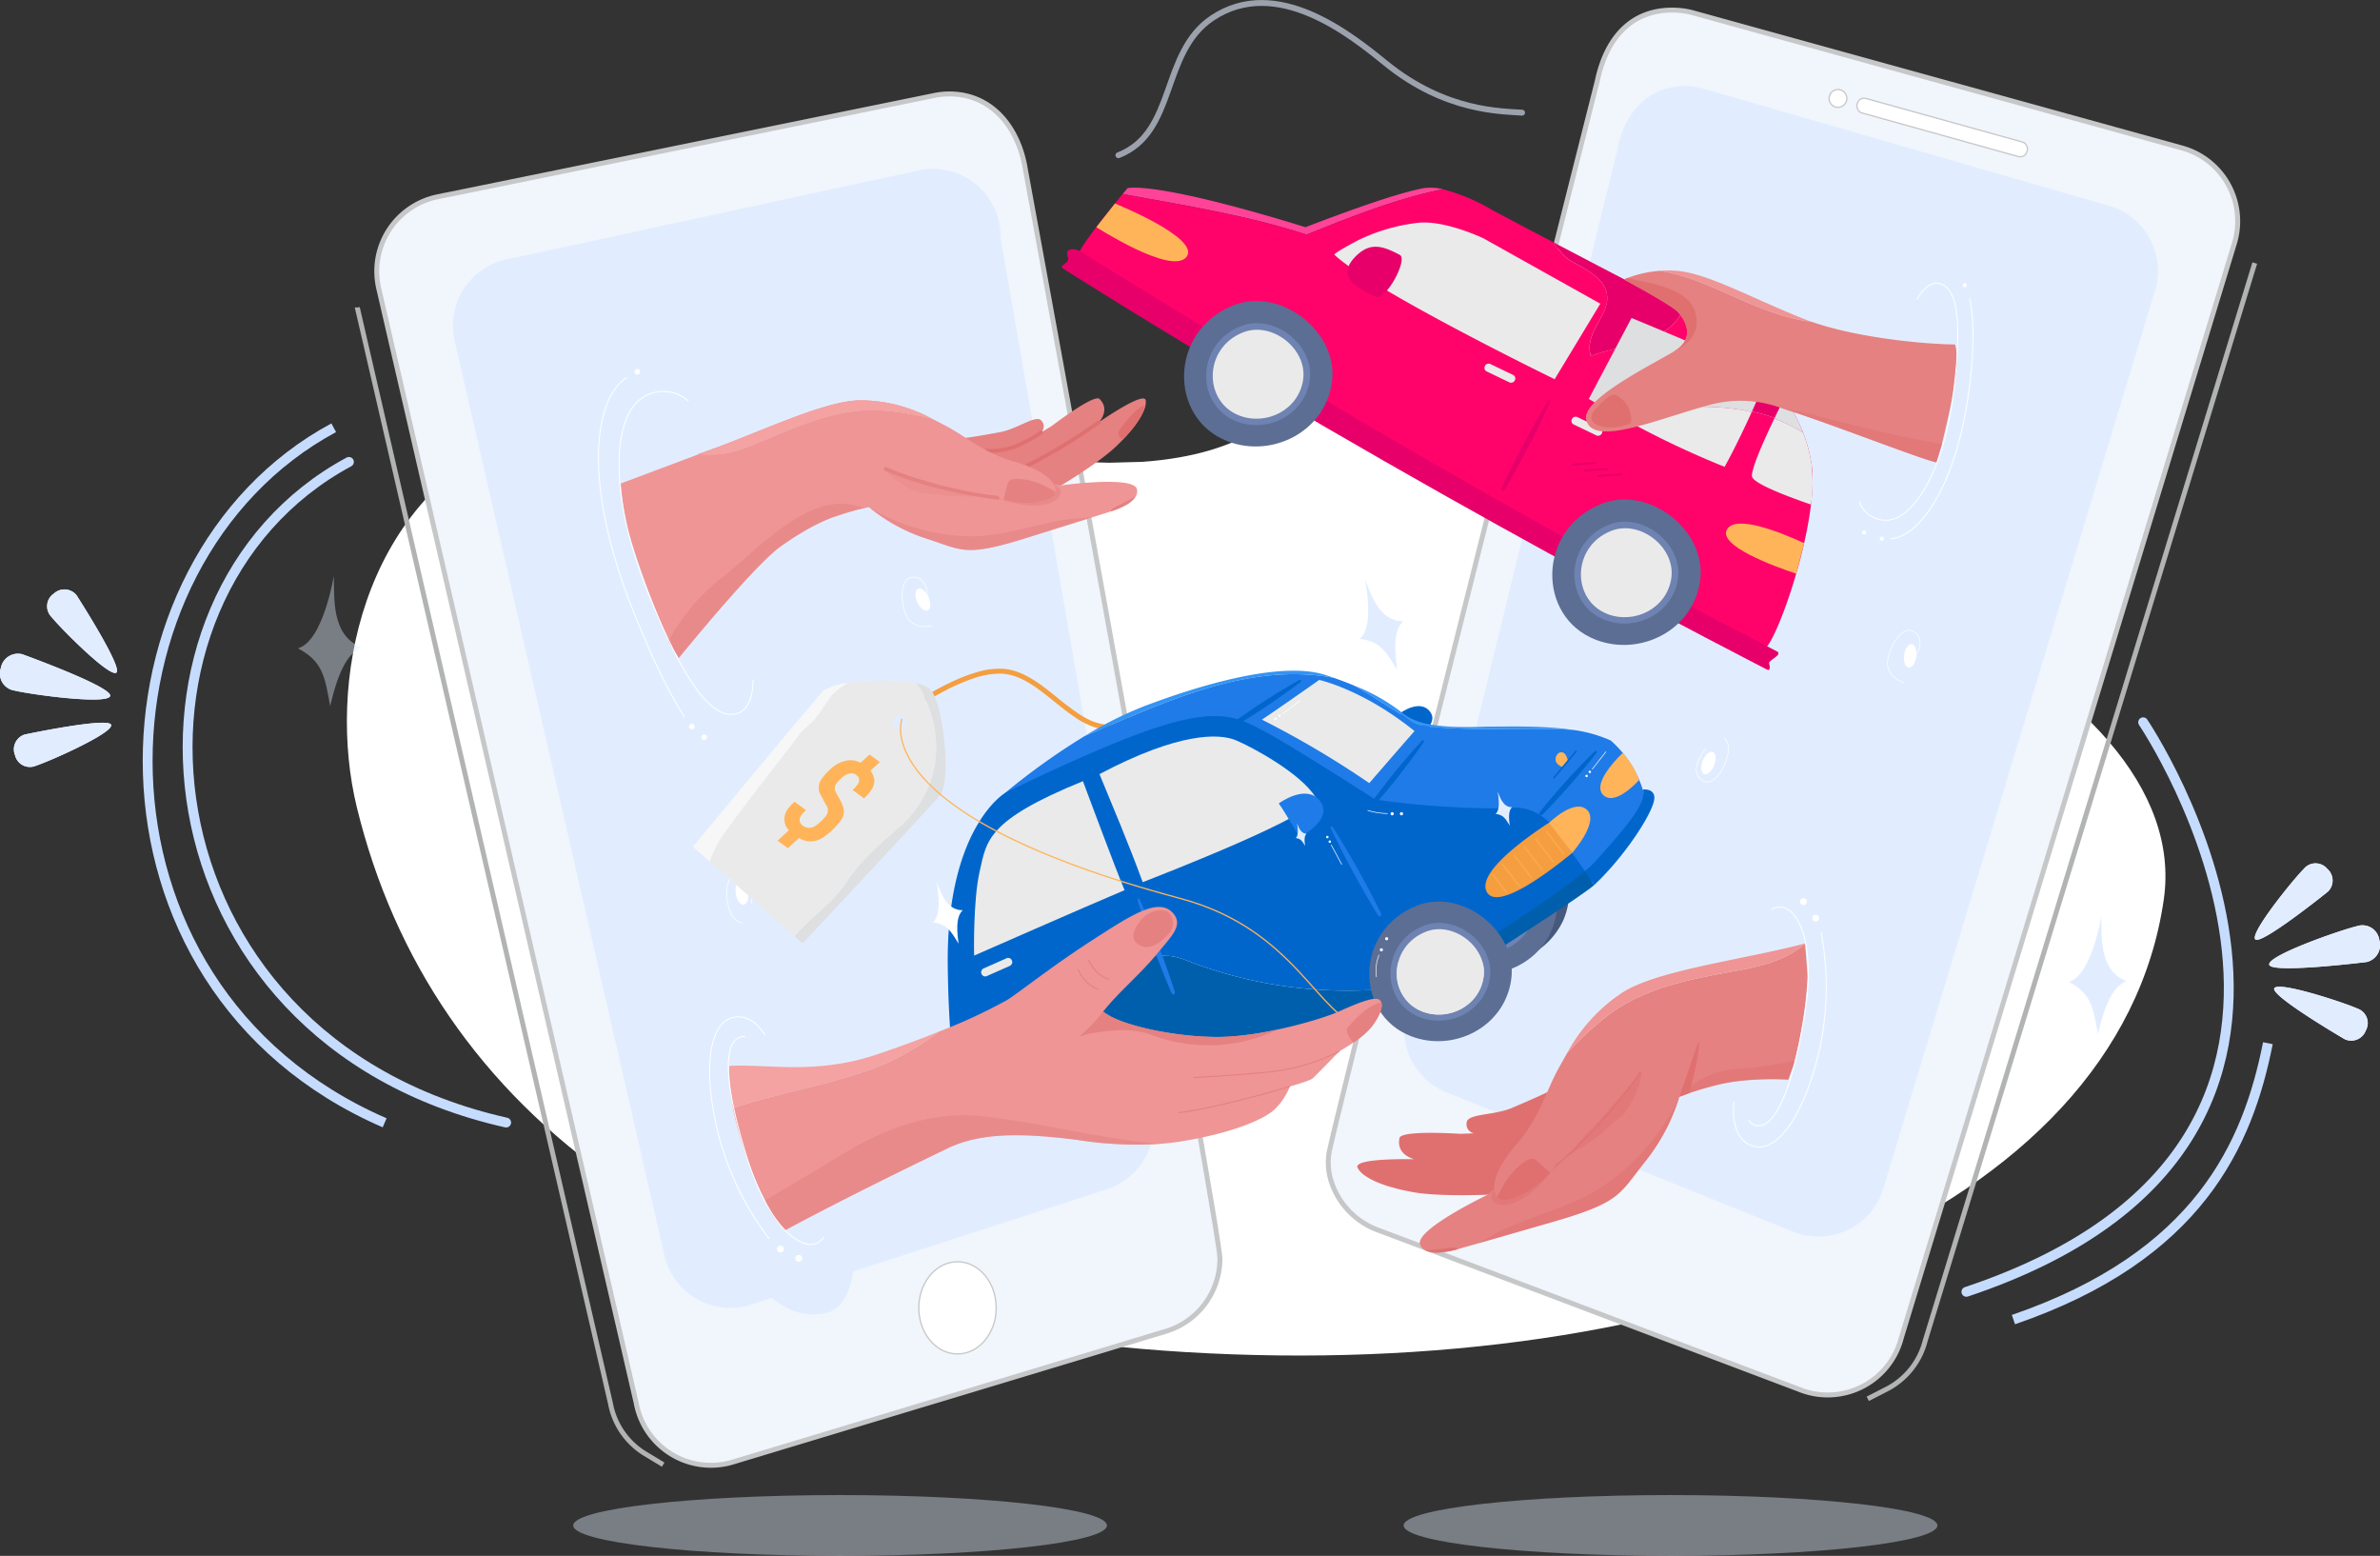 <svg xmlns="http://www.w3.org/2000/svg" width="483.199" height="315.79" viewBox="0 0 483.199 315.79">
  <rect x="0" y="0" width="483.199" height="315.79" fill="#333333" stroke="none"/>
  <g id="Componente_37_1" data-name="Componente 37 – 1" transform="translate(0 0.603)">
    <ellipse id="Elipse_1530" data-name="Elipse 1530" cx="54.181" cy="6.169" rx="54.181" ry="6.169" transform="translate(284.976 302.849)" fill="#e1edff" opacity="0.4" style="mix-blend-mode: multiply;isolation: isolate"/>
    <ellipse id="Elipse_1531" data-name="Elipse 1531" cx="54.181" cy="6.169" rx="54.181" ry="6.169" transform="translate(116.376 302.849)" fill="#e1edff" opacity="0.4" style="mix-blend-mode: multiply;isolation: isolate"/>
    <path id="Trazado_11119" data-name="Trazado 11119" d="M-727.814,802.473c101.217,6.113,189.349-27.936,198.612-91.825,3.226-22.246-16.447-43.661-50.32-59.9h0c-.7-.333-1.392-.666-2.1-1-7.8-3.758-35.324-17.585-44.767-30.031-11.05-14.562-14.355-36.547-45.9-33.788s-22.191,32.8-64.248,35.852h0q-3.381.067-6.729.184c-37.344-.624-80.517-23.792-121.372-5.289-30.479,13.8-37.559,50.088-31.4,75.288C-880.957,753.638-826.282,796.525-727.814,802.473Z" transform="translate(968.499 -528.646)" fill="#fff"/>
    <path id="Trazado_11120" data-name="Trazado 11120" stroke="#e1edff" d="M-672.877,555.794c-3.989-.32-15.447-.072-27.711-10.046-7.1-5.771-22.13-17.875-35.182-9.169-10.538,7.03-7.221,23.23-19.063,27.854" fill="none" transform="translate(981.898 -533.527)" stroke-linecap="round" stroke-linejoin="round" stroke-width="1.193" opacity="0.6"/>
    <path id="Trazado_11121" data-name="Trazado 11121" d="M-597.4,782.635c93.083-31.089,35.888-115.6,35.888-115.6" transform="translate(996.625 -521.038)" fill="none" stroke="#c6dcff" stroke-linecap="round" stroke-linejoin="round" stroke-width="2"/>
    <path id="Trazado_11122" data-name="Trazado 11122" d="M-894.892,618.71c-51.082,27.5-43.862,117.047,31.922,134.088" transform="translate(965.733 -525.558)" fill="none" stroke="#c6dcff" stroke-linecap="round" stroke-linejoin="round" stroke-width="2"/>
    <path id="Trazado_11123" data-name="Trazado 11123" d="M-886.948,753.442c-63.888-27.716-60.852-113.88-10.338-141.075" transform="translate(965.039 -526.152)" fill="none" stroke="#c6dcff" stroke-miterlimit="10" stroke-width="2"/>
    <path id="Trazado_11124" data-name="Trazado 11124" d="M-537.006,726.6c-4.067,20.5-14,43.168-51.661,56.1" transform="translate(997.442 -515.466)" fill="none" stroke="#c6dcff" stroke-miterlimit="10" stroke-width="2"/>
    <path id="Trazado_11125" data-name="Trazado 11125" d="M-849.706,680.544s-2.026,13.565-7.2,15.022c5.082,2.6,5.617,5.6,6.816,11.807,1.763-8.078,3.74-10.993,6.321-12.188C-850.181,692.931-849.527,684.655-849.706,680.544Z" transform="translate(972.35 -519.774)" fill="#e1edff" opacity="0.8" style="mix-blend-mode: multiply;isolation: isolate"/>
    <path id="Trazado_11126" data-name="Trazado 11126" d="M-899.866,639.853s-2.187,13.346-7.3,14.709c4.974,2.639,5.459,5.6,6.555,11.735,1.85-7.938,3.839-10.786,6.4-11.926C-900.507,652.057-899.747,643.908-899.866,639.853Z" transform="translate(967.648 -523.581)" fill="#e1edff" opacity="0.4"/>
    <path id="Trazado_11127" data-name="Trazado 11127" d="M-571.789,703.071s-1.975,12.048-6.6,13.278c4.49,2.383,4.929,5.053,5.917,10.594,1.671-7.166,3.467-9.737,5.778-10.766C-572.367,714.088-571.681,706.731-571.789,703.071Z" transform="translate(998.404 -517.667)" fill="#e1edff"/>
    <path id="Trazado_11128" data-name="Trazado 11128" d="M-841.081,637.132s-5.379-1.722-4.274-6.476c1.012-4.352,3.434-7.039,5.222-7.35,1.426-.248,6.047,2.17.569,8.723" transform="translate(973.416 -525.13)" fill="none" stroke="#fff" stroke-miterlimit="10" stroke-width="0.168"/>
    <ellipse id="Elipse_1532" data-name="Elipse 1532" cx="3.108" cy="1.6" rx="3.108" ry="1.6" transform="matrix(0.136, -0.991, 0.991, 0.136, 131.87, 107.748)" fill="#fff"/>
    <path id="Trazado_11129" data-name="Trazado 11129" d="M-591.073,634.647a6.491,6.491,0,0,1,1.462,5.883c-1.285,6.047-4.563,9.827-7.029,10.3-1.965.38-8.421-2.842-1.016-12.05" transform="translate(996.276 -524.068)" fill="none" stroke="#fff" stroke-miterlimit="10" stroke-width="0.232"/>
    <ellipse id="Elipse_1533" data-name="Elipse 1533" cx="4.3" cy="2.214" rx="4.3" ry="2.214" transform="translate(395.925 123.072) rotate(-68.508)" fill="#fff"/>
    <path id="Trazado_11130" data-name="Trazado 11130" d="M-518.818,707.673a3.474,3.474,0,0,0-4.543-2.783c-3.286.773-18.232,5.961-17.812,7.824s19.78-.545,19.78-.545A3.537,3.537,0,0,0-518.818,707.673Z" transform="translate(1001.883 -517.511)" fill="#e1edff" style="mix-blend-mode: multiply;isolation: isolate"/>
    <path id="Trazado_11131" data-name="Trazado 11131" d="M-529.145,694.32a3.1,3.1,0,0,0-4.757.022c-2.131,2.13-11.042,13.092-9.848,14.309s14.763-9.707,14.763-9.707A3.158,3.158,0,0,0-529.145,694.32Z" transform="translate(1001.633 -518.591)" fill="#e1edff" style="mix-blend-mode: multiply;isolation: isolate"/>
    <path id="Trazado_11132" data-name="Trazado 11132" d="M-521.645,724.987a3.1,3.1,0,0,0-1.714-4.438c-2.751-1.232-16.168-5.654-16.88-4.1s14.33,10.335,14.33,10.335A3.158,3.158,0,0,0-521.645,724.987Z" transform="translate(1001.969 -516.446)" fill="#e1edff" style="mix-blend-mode: multiply;isolation: isolate"/>
    <path id="Trazado_11133" data-name="Trazado 11133" d="M-518.818,707.673a3.474,3.474,0,0,0-4.543-2.783c-3.286.773-18.232,5.961-17.812,7.824s19.78-.545,19.78-.545A3.537,3.537,0,0,0-518.818,707.673Z" transform="translate(1001.883 -517.511)" fill="#e1edff" style="mix-blend-mode: multiply;isolation: isolate"/>
    <path id="Trazado_11134" data-name="Trazado 11134" d="M-529.145,694.32a3.1,3.1,0,0,0-4.757.022c-2.131,2.13-11.042,13.092-9.848,14.309s14.763-9.707,14.763-9.707A3.158,3.158,0,0,0-529.145,694.32Z" transform="translate(1001.633 -518.591)" fill="#e1edff" style="mix-blend-mode: multiply;isolation: isolate"/>
    <path id="Trazado_11135" data-name="Trazado 11135" d="M-521.645,724.987a3.1,3.1,0,0,0-1.714-4.438c-2.751-1.232-16.168-5.654-16.88-4.1s14.33,10.335,14.33,10.335A3.158,3.158,0,0,0-521.645,724.987Z" transform="translate(1001.969 -516.446)" fill="#e1edff" style="mix-blend-mode: multiply;isolation: isolate"/>
    <path id="Trazado_11136" data-name="Trazado 11136" d="M-962.318,657.247a3.474,3.474,0,0,0,2.79,4.538c3.28.8,18.954,2.945,19.424,1.094s-17.88-8.474-17.88-8.474A3.537,3.537,0,0,0-962.318,657.247Z" transform="translate(962.475 -522.227)" fill="#e1edff" style="mix-blend-mode: multiply;isolation: isolate"/>
    <path id="Trazado_11137" data-name="Trazado 11137" d="M-959.668,673.708a3.1,3.1,0,0,0,4.25,2.136c2.866-.934,15.776-6.67,15.263-8.3s-17.558,1.966-17.558,1.966A3.159,3.159,0,0,0-959.668,673.708Z" transform="translate(962.717 -521.029)" fill="#e1edff" style="mix-blend-mode: multiply;isolation: isolate"/>
    <path id="Trazado_11138" data-name="Trazado 11138" d="M-952.364,643.223a3.1,3.1,0,0,0-.482,4.733c1.894,2.345,11.853,12.364,13.189,11.305s-8.093-15.705-8.093-15.705A3.158,3.158,0,0,0-952.364,643.223Z" transform="translate(963.291 -523.346)" fill="#e1edff" style="mix-blend-mode: multiply;isolation: isolate"/>
    <path id="Trazado_11139" data-name="Trazado 11139" d="M-962.318,657.247a3.474,3.474,0,0,0,2.79,4.538c3.28.8,18.954,2.945,19.424,1.094s-17.88-8.474-17.88-8.474A3.537,3.537,0,0,0-962.318,657.247Z" transform="translate(962.475 -522.227)" fill="#e1edff" style="mix-blend-mode: multiply;isolation: isolate"/>
    <path id="Trazado_11140" data-name="Trazado 11140" d="M-959.668,673.708a3.1,3.1,0,0,0,4.25,2.136c2.866-.934,15.776-6.67,15.263-8.3s-17.558,1.966-17.558,1.966A3.159,3.159,0,0,0-959.668,673.708Z" transform="translate(962.717 -521.029)" fill="#e1edff" style="mix-blend-mode: multiply;isolation: isolate"/>
    <path id="Trazado_11141" data-name="Trazado 11141" d="M-952.364,643.223a3.1,3.1,0,0,0-.482,4.733c1.894,2.345,11.853,12.364,13.189,11.305s-8.093-15.705-8.093-15.705A3.158,3.158,0,0,0-952.364,643.223Z" transform="translate(963.291 -523.346)" fill="#e1edff" style="mix-blend-mode: multiply;isolation: isolate"/>
    <path id="Trazado_11142" data-name="Trazado 11142" d="M-542.41,562.87h0l-.218-.06-69.6-19.232-29.334-8.106a15.435,15.435,0,0,0-3.246-.575c-8.5-.583-14.365,4.541-16.446,14.335-.022.106-53.882,213.206-54.494,217.732a13.114,13.114,0,0,0,.226,4.748,15.59,15.59,0,0,0,9.887,10.8l85.381,32.294a15.418,15.418,0,0,0,4.735,1.091,15.429,15.429,0,0,0,16-11.585l67.5-221.741c.032-.094.058-.191.088-.286l.007-.019a15.487,15.487,0,0,0,.655-3.509A15.43,15.43,0,0,0-542.41,562.87Z" transform="translate(985.543 -533.403)" fill="#f1f5fc" stroke="#c6c7c8" stroke-miterlimit="10" stroke-width="1"/>
    <path id="Trazado_11143" data-name="Trazado 11143" d="M-896.136,590.044l0,.019c.022.1.042.193.066.288l51.324,222.114a15.186,15.186,0,0,0,7,10.209v0l3.708,2.243" transform="translate(968.68 -528.24)" fill="none" stroke="#b1b3b4" stroke-miterlimit="10" stroke-width="1"/>
    <path id="Trazado_11144" data-name="Trazado 11144" d="M-760.819,565.837c-1.357-8.69-6.907-15.427-15.427-15.427a15.479,15.479,0,0,0-3.277.353l-100.571,20.509-.221.045h0a15.35,15.35,0,0,0-5.162,2.14,15.405,15.405,0,0,0-7.048,12.949,15.456,15.456,0,0,0,.415,3.545l0,.02c.023.1.043.195.068.292L-839.854,816.1a15.428,15.428,0,0,0,15.173,12.652,15.407,15.407,0,0,0,4.8-.766l87.389-26.379a15.43,15.43,0,0,0,11.153-14.822C-721.34,781-760.8,565.944-760.819,565.837Z" transform="translate(969.018 -531.947)" fill="#f1f5fc" stroke="#c6c7c8" stroke-miterlimit="10" stroke-width="1"/>
    <path id="Trazado_11145" data-name="Trazado 11145" d="M-736.139,758.365c0-1.464-31.053-180.01-31.053-180.01,0-.1.008-.191.008-.288a13.74,13.74,0,0,0-13.739-13.74,13.8,13.8,0,0,0-2.92.314h0L-867.3,582.663l-.2.041h0a13.742,13.742,0,0,0-10.874,13.439,13.773,13.773,0,0,0,.369,3.157h0l0,.018c.02.086.037.174.06.26l42.362,184.652A13.741,13.741,0,0,0-822.065,795.5a13.7,13.7,0,0,0,4.274-.681l71.719-23.25A13.742,13.742,0,0,0-736.139,758.365Z" transform="translate(970.342 -530.645)" fill="#e1edff"/>
    <path id="Trazado_11146" data-name="Trazado 11146" d="M-537.139,581.8l-66.926,218.791a15.233,15.233,0,0,1-7.753,9.737v0l-3.889,1.989" transform="translate(994.912 -529.011)" fill="none" stroke="#b1b3b4" stroke-miterlimit="10" stroke-width="1"/>
    <path id="Trazado_11147" data-name="Trazado 11147" d="M-701.764,739.509c.1-1.46,43.285-177.658,43.3-177.752,1.453-8.007,7.077-13.288,14.648-12.768a13.723,13.723,0,0,1,2.891.513h0l82.03,23.686.195.054h0a13.743,13.743,0,0,1,9.93,14.15,13.773,13.773,0,0,1-.584,3.124h0l-.005.018c-.026.084-.05.171-.078.255l-54.89,181.323a13.741,13.741,0,0,1-14.252,10.319,13.773,13.773,0,0,1-4.218-.972l-69.96-28.1A13.742,13.742,0,0,1-701.764,739.509Z" transform="translate(986.859 -532.083)" fill="#e1edff"/>
    <ellipse id="Elipse_1534" data-name="Elipse 1534" cx="7.858" cy="9.354" rx="7.858" ry="9.354" transform="translate(186.539 255.498)" fill="#fff" stroke="#c6c7c8" stroke-miterlimit="10" stroke-width="0.26"/>
    <circle id="Elipse_1535" data-name="Elipse 1535" cx="1.808" cy="1.808" r="1.808" transform="translate(371.346 17.571)" fill="#fff" stroke="#c6c7c8" stroke-miterlimit="10" stroke-width="0.26"/>
    <rect id="Rectángulo_5543" data-name="Rectángulo 5543" width="35.796" height="3.056" rx="1.397" transform="translate(377.475 18.997) rotate(15.575)" fill="#fff" stroke="#c6c7c8" stroke-miterlimit="10" stroke-width="0.26"/>
    <path id="Trazado_11148" data-name="Trazado 11148" d="M-789.606,771.389s22.992.227,24.607-22.09-3.388-30.053,1.317-36.436,7.726-23.079,1.095-35.665c-8-15.184-16.813-3.461-18.773-9.055s21.531-60.5-18.074-79.295c-33.38-15.842-63.337,9.432-55.848,71.8S-821.4,770.021-789.606,771.389Z" transform="translate(972.393 -528.783)" fill="#e1edff" opacity="0.4" style="mix-blend-mode: multiply;isolation: isolate"/>
    <path id="Trazado_11149" data-name="Trazado 11149" d="M-824.477,705.129a3.637,3.637,0,0,1-2.412-2.4c-1.143-3.273-.669-6.039.374-6.984.831-.755,4.864-1.087,3.991,5.482" transform="translate(975.096 -518.389)" fill="none" stroke="#fff" stroke-miterlimit="10" stroke-width="0.13"/>
    <ellipse id="Elipse_1536" data-name="Elipse 1536" cx="1.241" cy="2.411" rx="1.241" ry="2.411" transform="translate(148.987 178.472) rotate(-9.743)" fill="#fff"/>
    <path id="Trazado_11150" data-name="Trazado 11150" d="M-655.58,757.113s27.171,12.053,32-10.857c10.447-49.511,19.285-40.862,38.367-73.553,13.488-23.105,4.767-63.631-4.784-78.091-20.527-31.076-56.981-32.574-77.266,29.906S-683.934,742.663-655.58,757.113Z" transform="translate(988.888 -529.773)" fill="#e1edff" opacity="0.4" style="mix-blend-mode: multiply;isolation: isolate"/>
    <path id="Trazado_11151" data-name="Trazado 11151" d="M-591.724,613.738c3.367-19.786.061-36.853-7.384-38.12-3.892-.663-8.145,3.126-11.8,9.718h0c-.074.136-.15.271-.224.409-.845,1.518-3.927,6.873-6.356,8.694-2.842,2.131-6.831,2.733-7.05,8.908s5.342,4.409,4.937,12.641h0c-.043.441-.082.88-.118,1.317-.952,7.3-6.431,10.773-4.056,18.8,1.772,5.99,7.427,7.181,11.736,7.209C-602.761,643.378-595,632.987-591.724,613.738Z" transform="translate(994.086 -529.596)" fill="#e1edff"/>
    <path id="Trazado_11152" data-name="Trazado 11152" d="M-591.724,613.738c3.367-19.786.061-36.853-7.384-38.12-3.892-.663-8.145,3.126-11.8,9.718h0c-.074.136-.15.271-.224.409-.845,1.518-3.927,6.873-6.356,8.694-2.842,2.131-6.831,2.733-7.05,8.908s5.342,4.409,4.937,12.641h0c-.043.441-.082.88-.118,1.317-.952,7.3-6.431,10.773-4.056,18.8,1.772,5.99,7.427,7.181,11.736,7.209C-602.761,643.378-595,632.987-591.724,613.738Z" transform="translate(994.086 -529.596)" fill="#e1edff" style="mix-blend-mode: multiply;isolation: isolate"/>
    <path id="Trazado_11153" data-name="Trazado 11153" d="M-611.46,637.136c5.481-.23,13.382-9.968,16.038-31.083,1-7.918.817-14.364.005-17.731" transform="translate(995.309 -528.401)" fill="none" stroke="#fff" stroke-miterlimit="10" stroke-width="0.191"/>
    <circle id="Elipse_1537" data-name="Elipse 1537" cx="0.414" cy="0.414" r="0.414" transform="translate(381.635 108.319)" fill="#fff"/>
    <circle id="Elipse_1538" data-name="Elipse 1538" cx="0.414" cy="0.414" r="0.414" transform="translate(378.049 107.056)" fill="#fff"/>
    <circle id="Elipse_1539" data-name="Elipse 1539" cx="0.414" cy="0.414" r="0.414" transform="translate(398.481 56.879)" fill="#fff"/>
    <path id="Trazado_11154" data-name="Trazado 11154" d="M-816.865,634.639c-7.945-26.132-22.356-44.894-32.19-41.9-5.141,1.563-8.011,8.763-8.446,19.011h0c-.009.21-.018.421-.024.634-.1,2.362-.6,10.755-2.444,14.451-2.162,4.324-6.652,7.483-3.159,15.132s9.185,2.115,13.7,12.382h0q.325.845.656,1.675c3.287,9.469-1.27,17.026,6.509,25.355,5.8,6.212,17.242,7.7,22.754,5.7C-808.562,683.107-809.136,660.063-816.865,634.639Z" transform="translate(971.648 -528.018)" fill="#e1edff"/>
    <path id="Trazado_11155" data-name="Trazado 11155" d="M-816.865,634.639c-7.945-26.132-22.356-44.894-32.19-41.9-5.141,1.563-8.011,8.763-8.446,19.011h0c-.009.21-.018.421-.024.634-.1,2.362-.6,10.755-2.444,14.451-2.162,4.324-6.652,7.483-3.159,15.132s9.185,2.115,13.7,12.382h0q.325.845.656,1.675c3.287,9.469-1.27,17.026,6.509,25.355,5.8,6.212,17.242,7.7,22.754,5.7C-808.562,683.107-809.136,660.063-816.865,634.639Z" transform="translate(971.648 -528.018)" fill="#e1edff" style="mix-blend-mode: multiply;isolation: isolate"/>
    <path id="Trazado_11156" data-name="Trazado 11156" d="M-615.186,728.878c1.846-18.7.233-33.356-10.4-35.987-3.916-.969-7.949,2.977-11.112,9.215h0c-.065.128-.13.256-.194.386-.732,1.437-3.415,6.5-5.716,8.232-2.692,2.021-6.659,2.6-6.4,8.435s5.717,4.149,5.951,11.927h0c-.008.417-.014.831-.016,1.243-.388,6.9-5.63,10.2-2.615,17.773,2.248,5.654,9.687,10.11,14.031,10.566C-623.027,761.576-616.983,747.071-615.186,728.878Z" transform="translate(991.797 -518.633)" fill="#e1edff"/>
    <path id="Trazado_11157" data-name="Trazado 11157" d="M-615.186,728.878c1.846-18.7.233-33.356-10.4-35.987-3.916-.969-7.949,2.977-11.112,9.215h0c-.065.128-.13.256-.194.386-.732,1.437-3.415,6.5-5.716,8.232-2.692,2.021-6.659,2.6-6.4,8.435s5.717,4.149,5.951,11.927h0c-.008.417-.014.831-.016,1.243-.388,6.9-5.63,10.2-2.615,17.773,2.248,5.654,9.687,10.11,14.031,10.566C-623.027,761.576-616.983,747.071-615.186,728.878Z" transform="translate(991.797 -518.633)" fill="#e1edff" style="mix-blend-mode: multiply;isolation: isolate"/>
    <path id="Trazado_11158" data-name="Trazado 11158" d="M-662.679,731.675c-4.032,1.794-6.769,3.044-7.13,3.285-1.611,1.074-9.024,4.189-9.024,4.189-3.761,1.719-9.346,1.182-9.454,3.115a1.865,1.865,0,0,0,1.5,2.149l-2.793.107s-12.462-.86-12.355.967c-.645,3.331,3.008,4.19,3.008,4.19s-12.462-.323-11.5,1.719,5.371,3.868,11.173,4.942c4.592.851,12.587.641,15.255.537C-672.437,753.149-667.564,742.458-662.679,731.675Z" transform="translate(986.048 -514.991)" fill="#e07070"/>
    <path id="Trazado_11159" data-name="Trazado 11159" d="M-663.763,733.3c-4.885,10.783-21.311,25.2-21.311,25.2s-14.825,7.091-13.751,10.1c.539,1.508,2.454,1.746,4.23,1.611a17.517,17.517,0,0,0,3.4-.644s1.351-.383,4.316-1.231c3.132-.9,8.065-2.313,15.128-4.354,13.751-3.975,13.322-5.587,18.586-12.141a39.665,39.665,0,0,0,6.922-12.993c.04-.141.061-.221.061-.221a62.565,62.565,0,0,1,7.091-2.256c5.694-1.611,13.106-1.333,15.041-1.226.25-.959,1.066-2.649,1.289-3.815a91.067,91.067,0,0,0,2.631-17.078S-649.76,727.071-663.763,733.3Z" transform="translate(987.132 -516.621)" fill="#e58181"/>
    <path id="Trazado_11160" data-name="Trazado 11160" d="M-697.818,765.11a6.211,6.211,0,0,0,3.123.4,17.517,17.517,0,0,0,3.4-.644s0-.59-2.2-.214C-694.252,764.783-697.818,765.11-697.818,765.11Z" transform="translate(987.231 -511.918)" fill="#e07070"/>
    <path id="Trazado_11161" data-name="Trazado 11161" d="M-709.7,750.686c2.256,1.763,4.561,2.632,8.462,3.518,0,0,.552-1.63-.337-2.108S-708.926,749.39-709.7,750.686Z" transform="translate(986.12 -513.25)" fill="#e07070" opacity="0.5" style="mix-blend-mode: multiply;isolation: isolate"/>
    <path id="Trazado_11162" data-name="Trazado 11162" d="M-646.786,726.23l-3.905,11.28,1.952-.723S-646.352,728.833-646.786,726.23Z" transform="translate(991.64 -515.501)" fill="#e07070"/>
    <path id="Trazado_11163" data-name="Trazado 11163" d="M-699.91,748.2a134.745,134.745,0,0,0,18.971-.761" transform="translate(987.035 -513.517)" fill="none" stroke="#e07070" stroke-miterlimit="10" stroke-width="0.224" opacity="0.5" style="mix-blend-mode: multiply;isolation: isolate"/>
    <path id="Trazado_11164" data-name="Trazado 11164" d="M-688.809,743.6s8.017.434,12.436-3.264" transform="translate(988.074 -514.181)" fill="none" stroke="#e07070" stroke-miterlimit="10" stroke-width="0.224" opacity="0.5" style="mix-blend-mode: multiply;isolation: isolate"/>
    <path id="Trazado_11165" data-name="Trazado 11165" d="M-685.009,754.12s-.912,1.719-.482,2.255,1.79,2.042,5.729,0,8.029-7.838,8.029-7.838Z" transform="translate(988.373 -513.414)" fill="#e07070" opacity="0.5"/>
    <path id="Trazado_11166" data-name="Trazado 11166" d="M-661.219,722.121a64.778,64.778,0,0,0-9.049,8.235c-.576,1-1.143,2.022-1.733,3.086-2.655,4.8-3.632,9.636-8.456,15.324-4.451,5.121-5.433,8.989-3.975,10.85s8.263-1.326,11.6-6.123,14.919-17.7,17.081-19.124c1.231-.808,19.134-10.953,34.324-19.541l-.527-6.712c-3.691,3.288-8.639,4.545-13.589,5.445C-644.671,715.274-653.516,716.7-661.219,722.121Z" transform="translate(988.424 -517.195)" fill="#e58181"/>
    <path id="Trazado_11167" data-name="Trazado 11167" d="M-660.774,718.365a34.119,34.119,0,0,0-10.759,11.994,64.778,64.778,0,0,1,9.049-8.235c7.7-5.421,16.547-6.847,25.677-8.559,4.95-.9,9.9-2.156,13.589-5.445l0-.035C-635.874,711.441-653.911,713.539-660.774,718.365Z" transform="translate(989.69 -517.198)" fill="#ef9595"/>
    <path id="Trazado_11168" data-name="Trazado 11168" d="M-684.486,755.883c1.339,1.711,7.2-.844,10.73-4.993,0,0-2.33-2.181-3.021-2.681s-2.047.021-4.237,2.211A18.332,18.332,0,0,0-684.486,755.883Z" transform="translate(988.478 -513.461)" fill="#e07070"/>
    <path id="Trazado_11169" data-name="Trazado 11169" d="M-673.876,751.266c12.247-10.669,17.434-19.34,17.434-19.34" transform="translate(989.471 -514.968)" fill="none" stroke="#e07070" stroke-miterlimit="10" stroke-width="0.224"/>
    <path id="Trazado_11170" data-name="Trazado 11170" d="M-656.419,731.784c-2.523,3.178-10.137,11.746-10.137,11.746h0a12.827,12.827,0,0,0-1.314,1.255l-3.452,4.176s5.841-3.538,7.344-5.041c.782-.782,1.765-1.628,2.531-2.263a8.805,8.805,0,0,0,1.23-.993C-658.551,738.918-656.378,734.168-656.419,731.784Z" transform="translate(989.71 -514.981)" fill="#e07070" opacity="0.5"/>
    <path id="Trazado_11171" data-name="Trazado 11171" d="M-650.691,737.169a17.185,17.185,0,0,1,11.5-5.639,76.17,76.17,0,0,0,11.925-1.658l-1.289,3.815a61.487,61.487,0,0,0-11.278.46A55.513,55.513,0,0,0-650.691,737.169Z" transform="translate(991.64 -515.16)" fill="#e07070" opacity="0.5"/>
    <path id="Trazado_11172" data-name="Trazado 11172" d="M-661.759,754.006c-7.43,5.429-16.574,6.572-24.289,11.144q-.937.55-1.859,1.085c3.132-.9,8.065-2.313,15.128-4.354,13.751-3.975,13.322-5.587,18.586-12.141a39.665,39.665,0,0,0,6.922-12.993A45.5,45.5,0,0,1-661.759,754.006Z" transform="translate(988.158 -514.517)" fill="#e07070" opacity="0.5"/>
    <path id="Trazado_11173" data-name="Trazado 11173" d="M-670.434,581.784c3.65,1.99,7.631,3.98,7.3,7.962-.332,3.649-4.645,6.967-3.318,11.28,6.32-2.408,15.369-2.359,18.729-9.262q-1.685-.956-3.49-1.892c-8.715-4.512-16.866-8.773-23.12-12.057C-673.082,579.286-671.978,580.9-670.434,581.784Z" transform="translate(989.428 -529.384)" fill="#e8006a"/>
    <path id="Trazado_11174" data-name="Trazado 11174" d="M-639.822,609.546a25.7,25.7,0,0,1,13.313,4.8,36.887,36.887,0,0,0-6.329-10.589C-635.442,605.41-638,607.066-639.822,609.546Z" transform="translate(992.656 -526.957)" fill="#e8006a"/>
    <path id="Trazado_11175" data-name="Trazado 11175" d="M-689.015,568.126a10.228,10.228,0,0,0-4.016-.2c-5.155,1-13.761,4.032-23.9,7.9-31.145-9.6-36.134-7.9-36.134-7.9s-.374.445-.971,1.17c12.664,2.327,25.279,4.327,37.345,8.249C-707.693,573.7-698.557,570.065-689.015,568.126Z" transform="translate(981.972 -530.32)" fill="#ff4399"/>
    <path id="Trazado_11176" data-name="Trazado 11176" d="M-613.436,623.776a30.568,30.568,0,0,0-1.62-6.094,25.7,25.7,0,0,0-13.313-4.8c1.818-2.48,4.38-4.136,6.983-5.789-4.216-5.045-10.156-9.9-18.112-14.421-3.36,6.9-12.409,6.854-18.729,9.262-1.328-4.313,2.985-7.631,3.318-11.28.331-3.982-3.649-5.972-7.3-7.962-1.544-.882-2.649-2.5-3.9-3.969-7.3-3.834-12.019-6.334-12.019-6.334a39.485,39.485,0,0,0-10.12-4.29c-9.542,1.939-18.678,5.578-27.674,9.22-12.066-3.922-24.681-5.922-37.345-8.249-2.428,2.945-8.607,10.565-9.008,12.3,2.162,1.829,14.7,12.612,36.533,25.513s64.464,35.043,73.044,39.985,27.452,14.491,29.614,14.491S-611.606,635.416-613.436,623.776Z" transform="translate(981.202 -530.293)" fill="#ff036a"/>
    <path id="Trazado_11177" data-name="Trazado 11177" d="M-673.932,607.769c.233-.519-.128-.709-.422-.222-3.281,5.423-6.536,11.615-9.25,17.359-.014.03-.016.053-.028.081a1.178,1.178,0,0,0-.055.157,1.054,1.054,0,0,0-.027.117.616.616,0,0,0-.005.108.5.5,0,0,0,.012.127.248.248,0,0,0,.018.043.249.249,0,0,0,.06.1.208.208,0,0,0,.056.035.226.226,0,0,0,.06.026.277.277,0,0,0,.115-.007.313.313,0,0,0,.044-.01.526.526,0,0,0,.112-.062.674.674,0,0,0,.086-.066,1.1,1.1,0,0,0,.08-.09.967.967,0,0,0,.1-.136c.018-.025.034-.041.051-.069C-679.754,619.758-676.519,613.553-673.932,607.769Z" transform="translate(988.55 -526.629)" fill="#e8006a"/>
    <path id="Trazado_11178" data-name="Trazado 11178" d="M-630.969,606.773s-.929,1.828-2.093,4.26a31.01,31.01,0,0,1,5.858,2.874A34.958,34.958,0,0,0-630.969,606.773Z" transform="translate(993.289 -526.675)" fill="#dedfe0"/>
    <path id="Trazado_11179" data-name="Trazado 11179" d="M-626.816,613.543a31.01,31.01,0,0,0-5.858-2.874c-2.048,4.283-4.821,10.441-4.516,11.785.416,1.83,11.971,5.657,11.971,5.657a31.614,31.614,0,0,0,.085-8.317A30.659,30.659,0,0,0-626.816,613.543Z" transform="translate(992.901 -526.31)" fill="#eaeaea"/>
    <path id="Trazado_11180" data-name="Trazado 11180" d="M-710.076,577.949a37.542,37.542,0,0,1,12.414-3.625c5.5-.537,13.233,3.184,13.233,3.184l23.686,13.241-9.271,15.331s-37.251-18.136-44.735-25.288C-714.524,580.314-710.932,578.414-710.076,577.949Z" transform="translate(985.648 -529.715)" fill="#eaeaea"/>
    <path id="Trazado_11181" data-name="Trazado 11181" d="M-761.532,579.688c-1.005-.628-2.637-.683-2.705.257s.467,1.161.007,1.771-1.592.993-.919,1.417c72.965,45.921,142.142,80.931,142.939,81.4s.62-.711.472-1.289,2.786-1.674,1.626-2.363C-622.143,659.678-675.665,633.263-761.532,579.688Z" transform="translate(980.913 -529.252)" fill="#e8006a"/>
    <rect id="Rectángulo_5544" data-name="Rectángulo 5544" width="1.682" height="6.729" rx="0.769" transform="matrix(0.433, -0.901, 0.901, 0.433, 318.78, 85.211)" fill="#eaeaea"/>
    <path id="Trazado_11182" data-name="Trazado 11182" d="M-634.418,611.074c1.715-3.771,2.928-6.725,2.971-7.073.083-.67-27.382-12.01-27.382-12.01l-8.677,16.441s2.469,1.472,6.208,3.53C-652.517,610.043-642.991,609.15-634.418,611.074Z" transform="translate(990.067 -528.058)" fill="#dedfe0"/>
    <path id="Trazado_11183" data-name="Trazado 11183" d="M-634.949,609.534c-8.573-1.925-18.1-1.031-26.88.888a181.035,181.035,0,0,0,21.371,10.243C-638.542,617.193-636.532,613.016-634.949,609.534Z" transform="translate(990.598 -526.517)" fill="#eaeaea"/>
    <path id="Trazado_11184" data-name="Trazado 11184" d="M-732.561,589.7c-13.212,5.191-13.247,23-1.247,27.616,9.024,3.468,19.8-1.919,21.186-12C-711.219,595.142-723,585.942-732.561,589.7Z" transform="translate(983.038 -528.352)" fill="#5c6e94"/>
    <path id="Trazado_11185" data-name="Trazado 11185" d="M-731.48,593.556c-9.258,3.637-9.282,16.12-.874,19.35,6.324,2.43,13.873-1.344,14.846-8.407C-716.524,597.372-724.781,590.924-731.48,593.556Z" transform="translate(983.422 -527.967)" fill="#6e83b1"/>
    <path id="Trazado_11186" data-name="Trazado 11186" d="M-731.156,594.706c-8.08,3.175-8.1,14.068-.762,16.889,5.518,2.12,12.106-1.173,12.956-7.338C-718.105,598.036-725.31,592.409-731.156,594.706Z" transform="translate(983.536 -527.853)" fill="#eaeaea"/>
    <path id="Trazado_11187" data-name="Trazado 11187" d="M-728.268,601.545c-.611-.22.905-4.9,1.4-5.667s2.715.155,2.517.992S-727.4,601.86-728.268,601.545Z" transform="translate(984.369 -527.721)" fill="#eaeaea" style="mix-blend-mode: multiply;isolation: isolate"/>
    <path id="Trazado_11188" data-name="Trazado 11188" d="M-729.16,604.18c.611.221-.905,4.9-1.4,5.668s-2.715-.155-2.517-.992S-730.033,603.865-729.16,604.18Z" transform="translate(983.932 -526.919)" fill="#eaeaea" style="mix-blend-mode: multiply;isolation: isolate"/>
    <path id="Trazado_11189" data-name="Trazado 11189" d="M-727.346,602.185c-.277-.587,4.1-2.821,4.994-3.02s1.811,2.03,1.078,2.481S-726.952,603.025-727.346,602.185Z" transform="translate(984.468 -527.388)" fill="#eaeaea" style="mix-blend-mode: multiply;isolation: isolate"/>
    <path id="Trazado_11190" data-name="Trazado 11190" d="M-729.887,603.319c.276.587-4.1,2.821-4.994,3.019s-1.811-2.03-1.078-2.48S-730.281,602.479-729.887,603.319Z" transform="translate(983.638 -527.03)" fill="#eaeaea" style="mix-blend-mode: multiply;isolation: isolate"/>
    <path id="Trazado_11191" data-name="Trazado 11191" d="M-727.316,603.227c.221-.61,4.9.906,5.668,1.4s-.155,2.715-.992,2.517S-727.629,604.1-727.316,603.227Z" transform="translate(984.47 -527.02)" fill="#eaeaea" style="mix-blend-mode: multiply;isolation: isolate"/>
    <path id="Trazado_11192" data-name="Trazado 11192" d="M-729.951,602.336c-.22.611-4.9-.907-5.667-1.4s.155-2.715.992-2.517S-729.636,601.463-729.951,602.336Z" transform="translate(983.668 -527.457)" fill="#eaeaea" style="mix-blend-mode: multiply;isolation: isolate"/>
    <path id="Trazado_11193" data-name="Trazado 11193" d="M-728.177,604.15c.587-.277,2.821,4.1,3.02,4.994s-2.031,1.811-2.481,1.078S-729.017,604.544-728.177,604.15Z" transform="translate(984.36 -526.921)" fill="#eaeaea" style="mix-blend-mode: multiply;isolation: isolate"/>
    <path id="Trazado_11194" data-name="Trazado 11194" d="M-729.311,601.609c-.587.276-2.821-4.1-3.02-5s2.031-1.81,2.481-1.078S-728.471,601.214-729.311,601.609Z" transform="translate(984.002 -527.751)" fill="#eaeaea" style="mix-blend-mode: multiply;isolation: isolate"/>
    <path id="Trazado_11195" data-name="Trazado 11195" d="M-664.2,626.537c-13.212,5.191-13.247,23-1.247,27.616,9.024,3.468,19.8-1.919,21.186-12C-642.858,631.982-654.641,622.782-664.2,626.537Z" transform="translate(989.433 -524.906)" fill="#5c6e94"/>
    <path id="Trazado_11196" data-name="Trazado 11196" d="M-663.119,630.4c-9.258,3.637-9.282,16.12-.874,19.35,6.323,2.43,13.872-1.344,14.846-8.407C-648.163,634.212-656.419,627.764-663.119,630.4Z" transform="translate(989.816 -524.521)" fill="#6e83b1"/>
    <path id="Trazado_11197" data-name="Trazado 11197" d="M-662.8,631.546c-8.079,3.175-8.1,14.068-.762,16.889,5.519,2.12,12.107-1.173,12.956-7.338C-649.744,634.876-656.949,629.249-662.8,631.546Z" transform="translate(989.93 -524.407)" fill="#eaeaea"/>
    <path id="Trazado_11198" data-name="Trazado 11198" d="M-659.908,638.385c-.61-.22.906-4.9,1.4-5.667s2.715.155,2.516.992S-659.035,638.7-659.908,638.385Z" transform="translate(990.764 -524.275)" fill="#eaeaea" style="mix-blend-mode: multiply;isolation: isolate"/>
    <path id="Trazado_11199" data-name="Trazado 11199" d="M-660.8,641.02c.611.221-.907,4.9-1.4,5.668s-2.715-.155-2.516-.992S-661.672,640.706-660.8,641.02Z" transform="translate(990.327 -523.473)" fill="#eaeaea" style="mix-blend-mode: multiply;isolation: isolate"/>
    <path id="Trazado_11200" data-name="Trazado 11200" d="M-658.986,639.025c-.276-.587,4.1-2.821,5-3.02s1.81,2.03,1.078,2.481S-658.591,639.865-658.986,639.025Z" transform="translate(990.862 -523.942)" fill="#eaeaea" style="mix-blend-mode: multiply;isolation: isolate"/>
    <path id="Trazado_11201" data-name="Trazado 11201" d="M-661.526,640.159c.276.587-4.1,2.821-5,3.019s-1.81-2.03-1.078-2.48S-661.921,639.319-661.526,640.159Z" transform="translate(990.033 -523.584)" fill="#eaeaea" style="mix-blend-mode: multiply;isolation: isolate"/>
    <path id="Trazado_11202" data-name="Trazado 11202" d="M-658.955,640.067c.221-.61,4.9.907,5.668,1.4s-.155,2.715-.992,2.517S-659.269,640.94-658.955,640.067Z" transform="translate(990.865 -523.574)" fill="#eaeaea" style="mix-blend-mode: multiply;isolation: isolate"/>
    <path id="Trazado_11203" data-name="Trazado 11203" d="M-661.59,639.176c-.221.611-4.9-.907-5.668-1.4s.155-2.715.992-2.517S-661.275,638.3-661.59,639.176Z" transform="translate(990.063 -524.011)" fill="#eaeaea" style="mix-blend-mode: multiply;isolation: isolate"/>
    <path id="Trazado_11204" data-name="Trazado 11204" d="M-659.817,640.99c.588-.277,2.822,4.1,3.02,4.994s-2.03,1.811-2.481,1.078S-660.657,641.384-659.817,640.99Z" transform="translate(990.754 -523.476)" fill="#eaeaea" style="mix-blend-mode: multiply;isolation: isolate"/>
    <path id="Trazado_11205" data-name="Trazado 11205" d="M-660.95,638.449c-.588.276-2.821-4.1-3.02-5s2.03-1.81,2.481-1.078S-660.11,638.055-660.95,638.449Z" transform="translate(990.396 -524.305)" fill="#eaeaea" style="mix-blend-mode: multiply;isolation: isolate"/>
    <rect id="Rectángulo_5545" data-name="Rectángulo 5545" width="1.682" height="6.729" rx="0.769" transform="matrix(0.433, -0.901, 0.901, 0.433, 301.112, 74.443)" fill="#eaeaea"/>
    <path id="Trazado_11206" data-name="Trazado 11206" d="M-710.194,580.3c2.74-2.467,5.282-1.6,8.522.13,1.723.922-2.9,9.465-4.933,8.483C-709.511,587.508-715.5,585.077-710.194,580.3Z" transform="translate(985.875 -529.295)" fill="#e8006a"/>
    <path id="Trazado_11207" data-name="Trazado 11207" d="M-758.933,575.546s15.306,9.857,18.3,6.054-14.518-10.852-14.518-10.852Z" transform="translate(981.514 -530.045)" fill="#ffb45a"/>
    <path id="Trazado_11208" data-name="Trazado 11208" d="M-626.163,634.13c-4.831-2.229-13.706-5.79-15.609-2.875-2.188,3.353,9.792,7.677,14,9.071Z" transform="translate(992.449 -524.488)" fill="#ffb45a"/>
    <path id="Trazado_11209" data-name="Trazado 11209" d="M-684.844,590.026a.8.8,0,0,1-1.12.189.8.8,0,0,1-.188-1.12.8.8,0,0,1,1.12-.188A.8.8,0,0,1-684.844,590.026Z" transform="translate(988.309 -528.36)" fill="none" stroke="#eaeaea" stroke-miterlimit="10" stroke-width="0.26"/>
    <path id="Trazado_11210" data-name="Trazado 11210" d="M-674.537,593.019a.786.786,0,0,1-1.095.185.786.786,0,0,1-.184-1.095.785.785,0,0,1,1.095-.184A.784.784,0,0,1-674.537,593.019Z" transform="translate(989.276 -528.078)" fill="none" stroke="#eaeaea" stroke-miterlimit="10" stroke-width="0.26"/>
    <line id="Línea_1809" data-name="Línea 1809" y1="3.866" x2="2.869" transform="translate(223.825 41.64)" fill="none" stroke="#ffb45a" stroke-linecap="round" stroke-linejoin="round" stroke-width="0.26" opacity="0.5" style="mix-blend-mode: multiply;isolation: isolate"/>
    <line id="Línea_1810" data-name="Línea 1810" y1="3.866" x2="2.869" transform="translate(225.496 42.699)" fill="none" stroke="#ffb45a" stroke-linecap="round" stroke-linejoin="round" stroke-width="0.26" opacity="0.5" style="mix-blend-mode: multiply;isolation: isolate"/>
    <line id="Línea_1811" data-name="Línea 1811" y1="3.866" x2="2.869" transform="translate(227.788 43.756)" fill="none" stroke="#ffb45a" stroke-linecap="round" stroke-linejoin="round" stroke-width="0.26" opacity="0.5" style="mix-blend-mode: multiply;isolation: isolate"/>
    <line id="Línea_1812" data-name="Línea 1812" y1="3.866" x2="2.869" transform="translate(230.075 45.011)" fill="none" stroke="#ffb45a" stroke-linecap="round" stroke-linejoin="round" stroke-width="0.26" opacity="0.5" style="mix-blend-mode: multiply;isolation: isolate"/>
    <line id="Línea_1813" data-name="Línea 1813" y1="3.866" x2="2.869" transform="translate(232.507 46.108)" fill="none" stroke="#ffb45a" stroke-linecap="round" stroke-linejoin="round" stroke-width="0.26" opacity="0.5" style="mix-blend-mode: multiply;isolation: isolate"/>
    <line id="Línea_1814" data-name="Línea 1814" y1="3.866" x2="2.869" transform="translate(234.863 47.252)" fill="none" stroke="#ffb45a" stroke-linecap="round" stroke-linejoin="round" stroke-width="0.26" opacity="0.5" style="mix-blend-mode: multiply;isolation: isolate"/>
    <line id="Línea_1815" data-name="Línea 1815" y1="2.985" x2="2.215" transform="translate(237.343 48.777)" fill="none" stroke="#ffb45a" stroke-linecap="round" stroke-linejoin="round" stroke-width="0.26" opacity="0.5" style="mix-blend-mode: multiply;isolation: isolate"/>
    <line id="Línea_1816" data-name="Línea 1816" x1="1.663" y2="4.518" transform="translate(363.743 110.104)" fill="none" stroke="#ffb45a" stroke-linecap="round" stroke-linejoin="round" stroke-width="0.26" opacity="0.5" style="mix-blend-mode: multiply;isolation: isolate"/>
    <line id="Línea_1817" data-name="Línea 1817" x1="1.663" y2="4.518" transform="translate(361.446 109.175)" fill="none" stroke="#ffb45a" stroke-linecap="round" stroke-linejoin="round" stroke-width="0.26" opacity="0.5" style="mix-blend-mode: multiply;isolation: isolate"/>
    <line id="Línea_1818" data-name="Línea 1818" x1="1.663" y2="4.518" transform="translate(359.128 108.246)" fill="none" stroke="#ffb45a" stroke-linecap="round" stroke-linejoin="round" stroke-width="0.26" opacity="0.5" style="mix-blend-mode: multiply;isolation: isolate"/>
    <line id="Línea_1819" data-name="Línea 1819" x1="1.663" y2="4.518" transform="translate(356.686 107.445)" fill="none" stroke="#ffb45a" stroke-linecap="round" stroke-linejoin="round" stroke-width="0.26" opacity="0.5" style="mix-blend-mode: multiply;isolation: isolate"/>
    <line id="Línea_1820" data-name="Línea 1820" x1="1.663" y2="4.518" transform="translate(354.362 106.577)" fill="none" stroke="#ffb45a" stroke-linecap="round" stroke-linejoin="round" stroke-width="0.26" opacity="0.5" style="mix-blend-mode: multiply;isolation: isolate"/>
    <line id="Línea_1821" data-name="Línea 1821" x1="1.284" y2="3.488" transform="translate(352.353 106.216)" fill="none" stroke="#ffb45a" stroke-linecap="round" stroke-linejoin="round" stroke-width="0.26" opacity="0.5" style="mix-blend-mode: multiply;isolation: isolate"/>
    <path id="Trazado_11211" data-name="Trazado 11211" d="M-670.428,619.434a.191.191,0,0,1-.189-.177.189.189,0,0,1,.176-.2l4.625-.334a.19.19,0,0,1,.2.176.19.19,0,0,1-.176.2l-4.625.332Z" transform="translate(989.776 -525.557)" fill="#e8006a"/>
    <path id="Trazado_11212" data-name="Trazado 11212" d="M-668.211,620.55a.191.191,0,0,1-.189-.177.189.189,0,0,1,.176-.2l4.624-.332a.193.193,0,0,1,.2.176.191.191,0,0,1-.176.2l-4.625.332Z" transform="translate(989.983 -525.453)" fill="#e8006a"/>
    <path id="Trazado_11213" data-name="Trazado 11213" d="M-665.7,621.548a.191.191,0,0,1-.189-.177.19.19,0,0,1,.176-.2l4.623-.332a.191.191,0,0,1,.2.176.191.191,0,0,1-.176.2l-4.625.332Z" transform="translate(990.217 -525.36)" fill="#e8006a"/>
    <path id="Trazado_11214" data-name="Trazado 11214" d="M-623.41,593.616q-1.053-.363-2.046-.762c-10.265-4.134-19.189-9.067-25.261-9.6a21.953,21.953,0,0,0-3.675-.005c9.193,1.393,17.284,7.192,26.6,9.521A34,34,0,0,0-623.41,593.616Z" transform="translate(991.293 -528.883)" fill="#ef9595"/>
    <path id="Trazado_11215" data-name="Trazado 11215" d="M-593.109,598.182c-4.741,0-18.824-1.051-29.025-4.572a34,34,0,0,1-4.383-.846c-9.316-2.329-17.406-8.128-26.6-9.521a23.9,23.9,0,0,0-6.532,1.462c-.43.166-.665.277-.665.277s9.61,5.2,10.872,6.534,4.022,5.3-.758,8.116l-.506.294c-5.172,2.976-17.984,9.491-17.307,13.39,1.084,5.867,14.333.063,24.667-2.734a23.912,23.912,0,0,1,15.105.561l.221.069c9.822,3.1,28.254,10.383,31.166,10.912.119-.53.938-3.075,1.094-3.73.059-.252.12-.508.184-.774C-594.147,611.616-591.844,601.975-593.109,598.182Z" transform="translate(990.017 -528.876)" fill="#e58181"/>
    <path id="Trazado_11216" data-name="Trazado 11216" d="M-599.183,616c-8.054-1.333-15.9-3.272-24.016-5.347a69.13,69.13,0,0,0-8.243-1.835c9.822,3.1,28.254,10.383,31.166,10.912C-600.157,619.2-599.338,616.656-599.183,616Z" transform="translate(993.44 -526.484)" fill="#e07070" opacity="0.5"/>
    <path id="Trazado_11217" data-name="Trazado 11217" d="M-646.239,594.035c.488-7.063-7.947-8.105-14.069-9.456-.43.166-.665.277-.665.277s9.61,5.2,10.872,6.534,4.022,5.3-.758,8.116l-.506.294C-648.683,598.47-646.419,596.744-646.239,594.035Z" transform="translate(990.678 -528.751)" fill="#e07070"/>
    <path id="Trazado_11218" data-name="Trazado 11218" d="M-666.436,609.409s3.025-3.569,4.3-3.144A5.494,5.494,0,0,1-659,611.989c-1.133.65-4.65,1.45-6.866.383S-666.436,609.409-666.436,609.409Z" transform="translate(990.112 -526.726)" fill="#e07070"/>
    <path id="Trazado_11219" data-name="Trazado 11219" d="M-792.128,664.972a48.455,48.455,0,0,1,5.7-3.44,38.886,38.886,0,0,1,5.508-2.4,17.119,17.119,0,0,1,5.595-1.045c3.928.037,7.3,2.7,10.23,5.029,1.6,1.27,3.169,2.583,4.862,3.728a15.1,15.1,0,0,0,5.01,2.375,36.034,36.034,0,0,0,3.977.573c1.156.13,2.314.233,3.475.3,1.267.076,2.543.127,3.812.086l.172-.007c.641-.033.547-1.023-.092-.992-.867.045-1.743.02-2.61-.014a66.58,66.58,0,0,1-7.189-.7,12.023,12.023,0,0,1-2.873-.716,15.634,15.634,0,0,1-2.462-1.3,56.836,56.836,0,0,1-4.9-3.677c-3.032-2.427-6.408-5.2-10.418-5.63a15.063,15.063,0,0,0-5.637.644,33.492,33.492,0,0,0-5.6,2.2,46.428,46.428,0,0,0-7.026,4.1c-.037.027-.074.053-.113.079a.5.5,0,0,0,.587.8Z" transform="translate(978.335 -521.968)" fill="#f49e40"/>
    <path id="Trazado_11220" data-name="Trazado 11220" d="M-668.706,700.1c0-9.1-10.559-16.8-19.232-13.4a14.794,14.794,0,0,0-9.644,12.805l-.005.083q-.036.517-.034,1.031c0,.049,0,.1,0,.148q.007.5.046.986c0,.047.007.093.01.14.016.182.036.363.059.544.005.046.014.091.02.137.043.306.094.611.156.914.022.108.046.216.071.324.052.229.109.456.173.681.037.129.074.258.115.386q.072.231.152.46.1.285.214.566c.047.117.1.232.145.347.1.218.195.433.3.645.047.1.1.188.148.282.1.2.213.391.328.583.053.087.1.173.159.258.125.2.256.393.392.584.046.065.091.13.138.195.162.22.332.433.51.643.05.06.1.12.153.179.186.212.377.42.578.621l.136.131c.216.21.438.414.671.611l.045.036c.234.2.479.382.729.562l.127.091c.253.177.515.346.785.507l.16.094c.274.159.557.311.849.453l.138.065c.309.148.627.286.956.413a15.18,15.18,0,0,0,2.471.718,15.156,15.156,0,0,0,16.779-8.371,14.009,14.009,0,0,0,.741-2.085,14.619,14.619,0,0,0,.355-1.761c.038-.277.065-.553.082-.829.011-.16.012-.319.016-.478C-668.71,700.3-668.706,700.2-668.706,700.1Z" transform="translate(987.25 -519.275)" fill="#46597c"/>
    <path id="Trazado_11221" data-name="Trazado 11221" d="M-690.161,688.687c-12.686,4.971-12.734,22.071-1.22,26.507,8.66,3.336,19-1.825,20.348-11.5C-669.678,693.932-680.981,685.09-690.161,688.687Z" transform="translate(987.041 -519.089)" fill="#5c6e94"/>
    <path id="Trazado_11222" data-name="Trazado 11222" d="M-689.125,692.392c-8.891,3.483-8.924,15.465-.855,18.574,6.067,2.338,13.316-1.278,14.256-8.057C-674.773,696.067-682.693,689.872-689.125,692.392Z" transform="translate(987.409 -518.72)" fill="#6e83b1"/>
    <path id="Trazado_11223" data-name="Trazado 11223" d="M-688.817,693.5c-7.759,3.04-7.788,13.5-.747,16.211,5.3,2.041,11.622-1.116,12.443-7.031C-676.292,696.7-683.2,691.3-688.817,693.5Z" transform="translate(987.519 -518.61)" fill="#eaeaea"/>
    <path id="Trazado_11224" data-name="Trazado 11224" d="M-677.122,702.108a7.251,7.251,0,0,0-.2-2.889,9.238,9.238,0,0,1-12.126,5.659,7.936,7.936,0,0,1-4.96-5.826,8.268,8.268,0,0,0,4.845,10.088C-684.269,711.18-677.943,708.023-677.122,702.108Z" transform="translate(987.52 -518.043)" fill="#eaeaea"/>
    <path id="Trazado_11225" data-name="Trazado 11225" d="M-702.559,665.478s4.064-3.026,6.1-.316-3.048,5.283-3.048,5.283S-701.656,666.713-702.559,665.478Z" transform="translate(986.788 -521.319)" fill="#06c"/>
    <path id="Trazado_11226" data-name="Trazado 11226" d="M-649.273,691.385s-1.624,6.642-4.256,7.129c2.4,1.524,2.534,3.035,2.846,6.171,1.242-3.929,2.355-5.286,3.691-5.762C-650.072,697.512-649.371,693.433-649.273,691.385Z" transform="translate(991.374 -518.76)" fill="#e1edff"/>
    <path id="Trazado_11227" data-name="Trazado 11227" d="M-710.482,658.92c-.562-.2-1.142-.393-1.743-.589-8.148-2.661-23.115,1.165-36.752,6.32a76.169,76.169,0,0,0-12.193,6.126C-745.122,663.993-727.861,655.593-710.482,658.92Z" transform="translate(981.305 -521.934)" fill="#3494f4"/>
    <path id="Trazado_11228" data-name="Trazado 11228" d="M-697.022,668.419c10.222,1.161,20.283.207,30.293.79-5.983-.886-12.689-.658-17.42-.658-12.307.5-15.134-1.165-17.628-3.16a38.45,38.45,0,0,0-9.309-5.175c3.037,1.668,5.856,3.61,9.1,5.554C-700.334,666.762-699.009,668.419-697.022,668.419Z" transform="translate(985.99 -521.676)" fill="#3494f4"/>
    <path id="Trazado_11229" data-name="Trazado 11229" d="M-652.9,671.574a27.411,27.411,0,0,0-7.767-2.168c-10.01-.583-20.071.372-30.293-.79-1.987,0-3.312-1.657-4.968-2.65-3.24-1.944-6.059-3.886-9.1-5.554-1.236-.513-2.586-1.032-4.081-1.553-17.379-3.327-34.64,5.073-50.688,11.856a138.667,138.667,0,0,0-16.077,11.5l12.805,28.1,106.414-10.144,10.852-16.317A22.235,22.235,0,0,0-652.9,671.574Z" transform="translate(979.93 -521.873)" fill="#1f7be8"/>
    <path id="Trazado_11230" data-name="Trazado 11230" d="M-655.657,699.45l-7.311-10.311s-3.231-5.03-8.928-4.656c-6.382.419-18.958-.332-27.813-1.663,0,0-17.628-11.3-22.284-13.715s-8.314-5.076-20.455-1.417-32.428,13.8-32.428,13.8-11.973,7.036-11.641,35.115,4.49,33.4,4.49,33.4,4.385-.64,11.688-2.13a141.133,141.133,0,0,1,9.055-21.044c4.313-7.962,14.265-14.6,22.559-11.612a90.085,90.085,0,0,0,50.084,4.819,189.6,189.6,0,0,0,17.959-10.61Z" transform="translate(978.934 -521.145)" fill="#06c"/>
    <path id="Trazado_11231" data-name="Trazado 11231" d="M-740.11,711.06c-8.293-2.985-18.246,3.65-22.559,11.612a141.135,141.135,0,0,0-9.055,21.044c17.331-3.538,51.094-11.869,81.7-27.837A90.085,90.085,0,0,1-740.11,711.06Z" transform="translate(980.318 -516.988)" fill="#005fad"/>
    <path id="Trazado_11232" data-name="Trazado 11232" d="M-665.126,672.8c.29-.378-.014-.648-.357-.316A139.316,139.316,0,0,0-676.54,684.7c-.018.022-.023.04-.038.061a.852.852,0,0,0-.073.12.793.793,0,0,0-.043.093.484.484,0,0,0-.021.092.457.457,0,0,0-.008.114c0,.014.007.026.01.04a.307.307,0,0,0,.042.1.268.268,0,0,0,.046.047.261.261,0,0,0,.051.04.3.3,0,0,0,.107.028.26.26,0,0,0,.042,0,.4.4,0,0,0,.113-.021.5.5,0,0,0,.089-.031.861.861,0,0,0,.086-.054.732.732,0,0,0,.11-.086c.02-.018.037-.025.057-.045A139.216,139.216,0,0,0-665.126,672.8Z" transform="translate(989.204 -520.542)" fill="#06c"/>
    <path id="Trazado_11233" data-name="Trazado 11233" d="M-697.266,670.831c.27-.394-.048-.647-.372-.3a139.245,139.245,0,0,0-10.4,12.791c-.016.023-.021.042-.034.063a.87.87,0,0,0-.068.124.812.812,0,0,0-.037.1.487.487,0,0,0-.015.093.443.443,0,0,0,0,.114.251.251,0,0,0,.012.04.3.3,0,0,0,.046.1.315.315,0,0,0,.049.044.266.266,0,0,0,.054.038.314.314,0,0,0,.108.023c.014,0,.027,0,.043,0a.408.408,0,0,0,.11-.027.56.56,0,0,0,.087-.035.886.886,0,0,0,.083-.058.818.818,0,0,0,.106-.093c.018-.019.035-.026.054-.048A139.029,139.029,0,0,0-697.266,670.831Z" transform="translate(986.261 -520.726)" fill="#06c"/>
    <path id="Trazado_11234" data-name="Trazado 11234" d="M-719.854,659.649c.378-.291.155-.63-.261-.4a139.2,139.2,0,0,0-13.851,8.934c-.023.016-.033.034-.052.05a.712.712,0,0,0-.1.1.692.692,0,0,0-.066.079.466.466,0,0,0-.044.083.454.454,0,0,0-.037.108c0,.014,0,.027,0,.042a.3.3,0,0,0,.013.109.3.3,0,0,0,.033.058.226.226,0,0,0,.039.052.3.3,0,0,0,.1.055c.014.005.025.012.039.016a.477.477,0,0,0,.114.009.464.464,0,0,0,.094-.008.7.7,0,0,0,.1-.028.824.824,0,0,0,.13-.056c.023-.012.042-.014.066-.028A138.928,138.928,0,0,0-719.854,659.649Z" transform="translate(983.821 -521.773)" fill="#06c"/>
    <path id="Trazado_11235" data-name="Trazado 11235" d="M-673.715,685.636c-5.349,3.47-14.5,10.168-12.766,13.961,2,4.361,13.285-4.4,17.391-7.771l-2.96-4.175A12.291,12.291,0,0,0-673.715,685.636Z" transform="translate(988.271 -519.298)" fill="#f49e40"/>
    <line id="Línea_1822" data-name="Línea 1822" x2="3.515" y2="4.575" transform="translate(313.938 168.112)" fill="none" stroke="#ffb45a" stroke-linecap="round" stroke-linejoin="round" stroke-width="0.312" opacity="0.5" style="mix-blend-mode: multiply;isolation: isolate"/>
    <line id="Línea_1823" data-name="Línea 1823" x2="3.515" y2="4.575" transform="translate(311.813 169.703)" fill="none" stroke="#ffb45a" stroke-linecap="round" stroke-linejoin="round" stroke-width="0.312" opacity="0.5" style="mix-blend-mode: multiply;isolation: isolate"/>
    <line id="Línea_1824" data-name="Línea 1824" x2="3.515" y2="4.575" transform="translate(309.477 171.26)" fill="none" stroke="#ffb45a" stroke-linecap="round" stroke-linejoin="round" stroke-width="0.312" opacity="0.5" style="mix-blend-mode: multiply;isolation: isolate"/>
    <line id="Línea_1825" data-name="Línea 1825" x2="3.515" y2="4.575" transform="translate(307.383 172.958)" fill="none" stroke="#ffb45a" stroke-linecap="round" stroke-linejoin="round" stroke-width="0.312" opacity="0.5" style="mix-blend-mode: multiply;isolation: isolate"/>
    <line id="Línea_1826" data-name="Línea 1826" x2="3.515" y2="4.575" transform="translate(305.017 174.758)" fill="none" stroke="#ffb45a" stroke-linecap="round" stroke-linejoin="round" stroke-width="0.312" opacity="0.5" style="mix-blend-mode: multiply;isolation: isolate"/>
    <line id="Línea_1827" data-name="Línea 1827" x2="2.713" y2="3.532" transform="translate(303.123 176.947)" fill="none" stroke="#ffb45a" stroke-linecap="round" stroke-linejoin="round" stroke-width="0.312" opacity="0.5" style="mix-blend-mode: multiply;isolation: isolate"/>
    <path id="Trazado_11236" data-name="Trazado 11236" d="M-714.462,682.041c-2.861-4.79-12.815-10.2-16.2-11.609s-11.533-1.67-27.687,6.877c2.411,5.862,6.025,14.37,8.776,21.932C-746.94,698.208-712.7,685-714.462,682.041Z" transform="translate(981.57 -520.79)" fill="#eaeaea"/>
    <path id="Trazado_11237" data-name="Trazado 11237" d="M-725.062,682.271s5.612-4.178,8.419-.436-4.21,7.3-4.21,7.3S-723.815,683.976-725.062,682.271Z" transform="translate(984.683 -519.799)" fill="#1f7be8"/>
    <path id="Trazado_11238" data-name="Trazado 11238" d="M-674.865,685.969s5.159-5.063,7.7-2.61S-670.2,692.1-670.2,692.1Z" transform="translate(989.378 -519.574)" fill="#ffb45a"/>
    <path id="Trazado_11239" data-name="Trazado 11239" d="M-660.774,672.7s-6.486,5.986-4.033,8.522,7.337-3.023,7.337-3.023a19.019,19.019,0,0,0-1.387-2.871A31.967,31.967,0,0,0-660.774,672.7Z" transform="translate(990.267 -520.508)" fill="#ffb45a"/>
    <path id="Trazado_11240" data-name="Trazado 11240" d="M-716.556,659.174s8.845,1.9,19.355,10.383c-2.536,2.864-9.192,10.563-9.192,10.563a190.237,190.237,0,0,0-21.8-12.886C-724.622,664.864-716.556,659.174-716.556,659.174Z" transform="translate(984.389 -521.773)" fill="#eaeaea"/>
    <path id="Trazado_11241" data-name="Trazado 11241" d="M-714.914,686.647c-.305-.48-.661-.284-.418.23,2.711,5.729,6.077,11.863,9.367,17.3.017.028.035.043.051.068a1.131,1.131,0,0,0,.1.132.92.92,0,0,0,.082.088.648.648,0,0,0,.087.065.544.544,0,0,0,.113.06.346.346,0,0,0,.045.009.274.274,0,0,0,.115,0,.23.23,0,0,0,.06-.027.223.223,0,0,0,.055-.036.269.269,0,0,0,.058-.1c.005-.014.012-.026.016-.042a.525.525,0,0,0,.009-.128.626.626,0,0,0-.007-.108,1.022,1.022,0,0,0-.031-.116,1.219,1.219,0,0,0-.058-.157c-.012-.027-.015-.05-.029-.08C-708.132,698.121-711.519,692-714.914,686.647Z" transform="translate(985.585 -519.229)" fill="#1f7be8"/>
    <path id="Trazado_11242" data-name="Trazado 11242" d="M-750.788,700.059c-.231-.519-.612-.377-.446.167,1.843,6.063,4.275,12.623,6.735,18.48.013.031.028.047.042.074a1.139,1.139,0,0,0,.081.146c.023.035.045.07.068.1a.729.729,0,0,0,.078.077.5.5,0,0,0,.1.075.249.249,0,0,0,.043.015.265.265,0,0,0,.113.021.247.247,0,0,0,.063-.017.251.251,0,0,0,.06-.028.271.271,0,0,0,.072-.09.337.337,0,0,0,.022-.039.491.491,0,0,0,.027-.125.557.557,0,0,0,.009-.108.8.8,0,0,0-.013-.119.959.959,0,0,0-.034-.163c-.008-.03-.008-.052-.017-.084C-745.758,712.4-748.213,705.849-750.788,700.059Z" transform="translate(982.231 -517.979)" fill="#1f7be8"/>
    <rect id="Rectángulo_5546" data-name="Rectángulo 5546" width="1.682" height="6.729" rx="0.769" transform="translate(199.621 197.83) rotate(-113.894)" fill="#eaeaea"/>
    <path id="Trazado_11243" data-name="Trazado 11243" d="M-759.529,677.968s6.762,18.176,8.453,22.12c-7.8,3.287-30.547,13.281-30.547,13.281s-.259-11.075,1.149-17.18S-779.137,685.952-759.529,677.968Z" transform="translate(979.39 -520.015)" fill="#eaeaea"/>
    <line id="Línea_1828" data-name="Línea 1828" x1="2.483" y2="2.542" transform="translate(327.227 154.115)" fill="none" stroke="#ffb45a" stroke-linecap="round" stroke-linejoin="round" stroke-width="0.312" opacity="0.5" style="mix-blend-mode: multiply;isolation: isolate"/>
    <line id="Línea_1829" data-name="Línea 1829" x1="2.483" y2="2.542" transform="translate(327.282 155.805)" fill="none" stroke="#ffb45a" stroke-linecap="round" stroke-linejoin="round" stroke-width="0.312" opacity="0.5" style="mix-blend-mode: multiply;isolation: isolate"/>
    <line id="Línea_1830" data-name="Línea 1830" x1="2.483" y2="2.542" transform="translate(327.171 157.496)" fill="none" stroke="#ffb45a" stroke-linecap="round" stroke-linejoin="round" stroke-width="0.312" opacity="0.5" style="mix-blend-mode: multiply;isolation: isolate"/>
    <line id="Línea_1831" data-name="Línea 1831" x1="2.261" y2="2.741" transform="translate(319.028 164.212)" fill="none" stroke="#ffb45a" stroke-linecap="round" stroke-linejoin="round" stroke-width="0.312" opacity="0.5" style="mix-blend-mode: multiply;isolation: isolate"/>
    <line id="Línea_1832" data-name="Línea 1832" x1="2.261" y2="2.741" transform="translate(319.225 165.892)" fill="none" stroke="#ffb45a" stroke-linecap="round" stroke-linejoin="round" stroke-width="0.312" opacity="0.5" style="mix-blend-mode: multiply;isolation: isolate"/>
    <line id="Línea_1833" data-name="Línea 1833" x1="2.261" y2="2.741" transform="translate(319.256 167.586)" fill="none" stroke="#ffb45a" stroke-linecap="round" stroke-linejoin="round" stroke-width="0.312" opacity="0.5" style="mix-blend-mode: multiply;isolation: isolate"/>
    <path id="Trazado_11244" data-name="Trazado 11244" d="M-668.22,696.066a22.868,22.868,0,0,0,2.414-2.28c4-4.59,10.5-11.383,9.332-14.264,0,0,2.382-.325,2.352,1.727-.038,2.626-5.869,11.722-12.221,17.655Z" transform="translate(990 -519.872)" fill="#06c"/>
    <path id="Trazado_11245" data-name="Trazado 11245" d="M-664.716,697.487c-2.172,1.977-19.571,13.147-19.571,13.147l-1.32-2.705s12.847-8.088,19.013-13.279Z" transform="translate(988.373 -518.455)" fill="#005fad"/>
    <path id="Trazado_11246" data-name="Trazado 11246" d="M-698.567,701.13c-12.686,4.971-12.735,22.07-1.22,26.506,8.66,3.336,19-1.824,20.348-11.5C-678.085,706.375-689.387,697.533-698.567,701.13Z" transform="translate(986.255 -517.925)" fill="#5c6e94"/>
    <path id="Trazado_11247" data-name="Trazado 11247" d="M-697.532,704.835c-8.889,3.483-8.923,15.465-.855,18.574,6.068,2.338,13.317-1.278,14.258-8.057C-683.179,708.51-691.1,702.315-697.532,704.835Z" transform="translate(986.623 -517.556)" fill="#6e83b1"/>
    <path id="Trazado_11248" data-name="Trazado 11248" d="M-697.223,705.939c-7.759,3.04-7.788,13.5-.747,16.211,5.3,2.04,11.622-1.116,12.443-7.033C-684.7,709.146-691.61,703.739-697.223,705.939Z" transform="translate(986.733 -517.446)" fill="#eaeaea"/>
    <path id="Trazado_11249" data-name="Trazado 11249" d="M-685.528,714.55a7.266,7.266,0,0,0-.2-2.888,9.237,9.237,0,0,1-12.127,5.658,7.929,7.929,0,0,1-4.959-5.826,8.268,8.268,0,0,0,4.845,10.089C-692.675,723.622-686.349,720.466-685.528,714.55Z" transform="translate(986.734 -516.879)" fill="#eaeaea"/>
    <path id="Trazado_11250" data-name="Trazado 11250" d="M-694.457,712.507c-.585-.211.875-4.7,1.345-5.438s2.607.151,2.416.954S-693.62,712.811-694.457,712.507Z" transform="translate(987.533 -517.319)" fill="#eaeaea" style="mix-blend-mode: multiply;isolation: isolate"/>
    <path id="Trazado_11251" data-name="Trazado 11251" d="M-695.315,715.035c.586.212-.874,4.7-1.345,5.439s-2.606-.151-2.415-.955S-696.152,714.733-695.315,715.035Z" transform="translate(987.112 -516.549)" fill="#eaeaea" style="mix-blend-mode: multiply;isolation: isolate"/>
    <path id="Trazado_11252" data-name="Trazado 11252" d="M-693.572,713.122c-.265-.564,3.941-2.7,4.8-2.895s1.737,1.95,1.033,2.383S-693.195,713.929-693.572,713.122Z" transform="translate(987.627 -516.999)" fill="#eaeaea" style="mix-blend-mode: multiply;isolation: isolate"/>
    <path id="Trazado_11253" data-name="Trazado 11253" d="M-696.013,714.207c.265.565-3.941,2.705-4.8,2.9s-1.737-1.95-1.033-2.383S-696.39,713.4-696.013,714.207Z" transform="translate(986.831 -516.656)" fill="#eaeaea" style="mix-blend-mode: multiply;isolation: isolate"/>
    <path id="Trazado_11254" data-name="Trazado 11254" d="M-693.544,714.123c.212-.586,4.7.874,5.439,1.345s-.152,2.606-.955,2.415S-693.847,714.96-693.544,714.123Z" transform="translate(987.63 -516.646)" fill="#eaeaea" style="mix-blend-mode: multiply;isolation: isolate"/>
    <path id="Trazado_11255" data-name="Trazado 11255" d="M-696.072,713.265c-.212.586-4.7-.875-5.439-1.345s.152-2.606.955-2.414S-695.769,712.427-696.072,713.265Z" transform="translate(986.86 -517.066)" fill="#eaeaea" style="mix-blend-mode: multiply;isolation: isolate"/>
    <path id="Trazado_11256" data-name="Trazado 11256" d="M-694.372,715.007c.564-.265,2.7,3.941,2.895,4.8s-1.95,1.735-2.382,1.032S-695.178,715.385-694.372,715.007Z" transform="translate(987.523 -516.552)" fill="#eaeaea" style="mix-blend-mode: multiply;isolation: isolate"/>
    <path id="Trazado_11257" data-name="Trazado 11257" d="M-695.457,712.568c-.564.265-2.705-3.941-2.895-4.8s1.95-1.735,2.382-1.032S-694.651,712.189-695.457,712.568Z" transform="translate(987.18 -517.348)" fill="#eaeaea" style="mix-blend-mode: multiply;isolation: isolate"/>
    <path id="Trazado_11258" data-name="Trazado 11258" d="M-671.167,674.389a3.21,3.21,0,0,0-.577-1.411.967.967,0,0,0-1.538.015,1.5,1.5,0,0,0-.209,1.718,2.567,2.567,0,0,0,1.308.9Z" transform="translate(989.49 -520.517)" fill="#ffb45a"/>
    <path id="Trazado_11259" data-name="Trazado 11259" d="M-673.926,677.955a.168.168,0,0,1-.118-.038.166.166,0,0,1-.022-.234l4.463-5.346a.166.166,0,0,1,.233-.021.166.166,0,0,1,.022.234l-4.463,5.346A.164.164,0,0,1-673.926,677.955Z" transform="translate(989.449 -520.548)" fill="#06c"/>
    <path id="Trazado_11260" data-name="Trazado 11260" d="M-708.974,640.512s2.065,9.77-1.092,12.076c4.128.486,5.254,2.392,7.649,6.323-.85-5.959-.243-8.45,1.215-9.919C-706.15,649.082-707.807,643.271-708.974,640.512Z" transform="translate(986.086 -523.519)" fill="#e1edff"/>
    <path id="Trazado_11261" data-name="Trazado 11261" d="M-788.55,696.607s1.413,6.69-.749,8.269c2.828.333,3.6,1.638,5.239,4.329-.583-4.079-.166-5.786.831-6.792C-786.617,702.476-787.752,698.5-788.55,696.607Z" transform="translate(978.674 -518.272)" fill="#fff"/>
    <path id="Trazado_11262" data-name="Trazado 11262" d="M-684.4,679.874s.777,3.683-.412,4.552c1.556.183,1.98.9,2.884,2.383-.32-2.246-.092-3.184.458-3.739C-683.338,683.1-683.962,680.914-684.4,679.874Z" transform="translate(988.447 -519.837)" fill="#e1edff"/>
    <path id="Trazado_11263" data-name="Trazado 11263" d="M-721.647,685.774s.514,2.432-.272,3.006c1.028.121,1.308.595,1.9,1.574-.212-1.483-.061-2.1.3-2.469C-720.944,687.907-721.356,686.461-721.647,685.774Z" transform="translate(984.977 -519.285)" fill="#e1edff"/>
    <path id="Trazado_11264" data-name="Trazado 11264" d="M-788.716,662.219c4.321,9.262,3.179,18.838-4.3,26.2-4.451,3.882-8.453,7.175-11.786,12.283-2.71,3.963-7.036,6.694-10.152,10.452l1.635,1.439s23.008-24.542,28.071-30.253c2.2-3.826.238-19.53-2.32-21.448a5.737,5.737,0,0,0-2.749-1.091A8.443,8.443,0,0,1-788.716,662.219Z" transform="translate(976.275 -521.715)" fill="#dedfe0"/>
    <path id="Trazado_11265" data-name="Trazado 11265" d="M-805.785,662.125c-1.287,1.443-1.922,3.012-3.21,4.456-.961,1.506-2.839,2.5-3.8,4.006-4.946,6.49-9.83,12.654-14.389,18.881a25.532,25.532,0,0,0-3.543,6.545l17.251,15.188c3.117-3.758,7.443-6.489,10.152-10.452,3.333-5.108,7.336-8.4,11.786-12.283,7.475-7.361,8.617-16.937,4.3-26.2a8.443,8.443,0,0,0-1.6-2.419,45.575,45.575,0,0,0-13.767-.087A13.176,13.176,0,0,0-805.785,662.125Zm15.034,5.822a1.358,1.358,0,0,1-1.532,1.159,1.359,1.359,0,0,1-1.159-1.532,1.359,1.359,0,0,1,1.532-1.159A1.358,1.358,0,0,1-790.75,667.947Z" transform="translate(974.799 -521.763)" fill="#eaeaea"/>
    <path id="Trazado_11266" data-name="Trazado 11266" d="M-812.5,670.546c.961-1.506,2.839-2.5,3.8-4.006,1.287-1.445,1.922-3.013,3.21-4.456a13.176,13.176,0,0,1,3.179-2.364,12.328,12.328,0,0,0-5.053,1.592c-5.024,5.747-26.455,31.677-26.455,31.677l3.388,2.983a25.532,25.532,0,0,1,3.543-6.545C-822.334,683.2-817.45,677.036-812.5,670.546Z" transform="translate(974.509 -521.722)" fill="#f7f7f7"/>
    <path id="Trazado_11267" data-name="Trazado 11267" d="M-794.983,666.4s-7.8,19.261,56.508,36.453c23.648,6.322,27.889,24.291,37.431,26.34" transform="translate(978.114 -521.097)" fill="none" stroke="#ffb45a" stroke-miterlimit="10" stroke-width="0.26"/>
    <path id="Trazado_11268" data-name="Trazado 11268" d="M-831.865,754.623c6.732,17.544,14.744,29.921,25.425,27.509,3.933-.889,5.771-6.224,5.8-13.218h0c0-.144,0-.288,0-.433.01-1.613.137-7.344,1.419-9.921,1.5-3.014,4.786-5.309,1.938-10.407s-6.97-1.146-10.666-7.994h0q-.269-.564-.542-1.12c-2.747-6.344.461-11.636-5.63-17.059-4.545-4.046-13.191-4.695-17.28-3.155C-839.515,721.88-838.414,737.555-831.865,754.623Z" transform="translate(974.199 -516.265)" fill="#e1edff"/>
    <path id="Trazado_11269" data-name="Trazado 11269" d="M-831.865,754.623c6.732,17.544,14.744,29.921,25.425,27.509,3.933-.889,5.771-6.224,5.8-13.218h0c0-.144,0-.288,0-.433.01-1.613.137-7.344,1.419-9.921,1.5-3.014,4.786-5.309,1.938-10.407s-6.97-1.146-10.666-7.994h0q-.269-.564-.542-1.12c-2.747-6.344.461-11.636-5.63-17.059-4.545-4.046-13.191-4.695-17.28-3.155C-839.515,721.88-838.414,737.555-831.865,754.623Z" transform="translate(974.199 -516.265)" fill="#e1edff" style="mix-blend-mode: multiply;isolation: isolate"/>
    <path id="Trazado_11270" data-name="Trazado 11270" d="M-736.139,758.365c0-1.464-31.053-180.01-31.053-180.01,0-.1.008-.191.008-.288a13.74,13.74,0,0,0-13.739-13.74,13.8,13.8,0,0,0-2.92.314h0L-867.3,582.663l-.2.041h0a13.742,13.742,0,0,0-10.874,13.439,13.773,13.773,0,0,0,.369,3.157h0l0,.018c.02.086.037.174.06.26l42.362,184.652A13.741,13.741,0,0,0-822.065,795.5a13.7,13.7,0,0,0,4.274-.681l71.719-23.25A13.742,13.742,0,0,0-736.139,758.365Z" transform="translate(970.342 -530.645)" fill="none"/>
    <path id="Trazado_11271" data-name="Trazado 11271" d="M-784.519,724.454c-3.631,1.458-7.892,3.049-12.735,4.676-12.43,4.175-22.435,1.8-29.8,2.289-.22,1.775.446,6.72.708,8.553,10.008-3.274,18.83-4.516,28.828-8.127A55.193,55.193,0,0,0-784.519,724.454Z" transform="translate(975.138 -515.667)" fill="#f4a2a2"/>
    <path id="Trazado_11272" data-name="Trazado 11272" d="M-695.153,720.148c-1.065-.781-5.04.945-8.235,2.389s-14.58,4.852-23.3,5.136-21.074-2.178-24.552-5.136c3.479-4.306,7.518-7.5,11.218-12.045,2.689-3.3,5.27-5.6,2.8-8.1-2.983-3.016-8.549.712-16.572,5.894s-14.555,10.437-16.969,11.928a109.531,109.531,0,0,1-13.818,6.4,55.2,55.2,0,0,1-13,7.39c-10,3.611-18.82,4.853-28.828,8.127,2.2,10.668,7.113,21.4,10.608,24.8,11.669-6.286,27.509-14,33.036-16.647,6.6-3.162,14.909-3.162,26.411-1.672,0,0,10.791,1.917,20.943.284s17.111-4.473,19.241-6.745a13.4,13.4,0,0,0,2.84-4.4s4.046-1.136,4.615-1.633,5.467-5.538,5.467-5.538,4.686-2.557,6.532-4.97S-694.088,720.929-695.153,720.148Z" transform="translate(975.202 -517.831)" fill="#ef9595"/>
    <path id="Trazado_11273" data-name="Trazado 11273" d="M-759.241,723.341c-.612.958-2.322,2.273-1.546,1.984,3.966-.85,9.073-1.386,13.039.031a32.648,32.648,0,0,0,25.787-1,63.812,63.812,0,0,1-10.848,1.473c-8.351.271-20.03-1.976-24.059-4.765A20.614,20.614,0,0,0-759.241,723.341Z" transform="translate(981.322 -515.984)" fill="#e58181"/>
    <path id="Trazado_11274" data-name="Trazado 11274" d="M-820.533,757.32a18.065,18.065,0,0,0,4.184,6c11.6-6.3,27.477-13.984,33.036-16.647,6.6-3.162,14.909-3.162,26.411-1.672a75.618,75.618,0,0,0,16.9.758c-.484-.014-.971-.038-1.46-.078-11.331-1.133-22.095-3.965-33.71-5.381-10.764-1.417-20.112,1.983-29.177,7.365-5.428,3.285-10.959,6.572-16.185,9.656" transform="translate(975.752 -514.215)" fill="#e58181" opacity="0.5"/>
    <path id="Trazado_11275" data-name="Trazado 11275" d="M-745.02,706.848a3.08,3.08,0,0,0,.12-4.459c-.853-.729-3.278-.668-4.972.874,0,0-3.959,3.745-1.187,5.592C-748.645,710.463-746.2,708.078-745.02,706.848Z" transform="translate(982.159 -517.773)" fill="#e58181"/>
    <path id="Trazado_11276" data-name="Trazado 11276" d="M-705.4,719.076c.324,1.051-.474,2.918-1.972,4.877a17.006,17.006,0,0,1-3.718,3.227s-1.926-2.13-1.181-3.014C-707.988,719.076-705.4,719.076-705.4,719.076Z" transform="translate(985.863 -516.17)" fill="#e58181"/>
    <path id="Trazado_11277" data-name="Trazado 11277" d="M-757.257,720.722a34.794,34.794,0,0,1-4.836,5.082c3.13-.585,6.259-4.142,6.259-4.142A8.577,8.577,0,0,1-757.257,720.722Z" transform="translate(981.219 -516.016)" fill="#e58181"/>
    <path id="Trazado_11278" data-name="Trazado 11278" d="M-721.065,734.638s-14.586,4.374-22.629,5.329" transform="translate(982.94 -514.714)" fill="none" stroke="#e58181" stroke-miterlimit="10" stroke-width="0.222"/>
    <path id="Trazado_11279" data-name="Trazado 11279" d="M-711.243,728.081a41.309,41.309,0,0,1-13.915,4.188c-7.562.746-15.761,1.171-15.761,1.171" transform="translate(983.199 -515.328)" fill="none" stroke="#e58181" stroke-miterlimit="10" stroke-width="0.222"/>
    <path id="Trazado_11280" data-name="Trazado 11280" d="M-760.408,711.093s1.306,3.219,4.206,3.994" transform="translate(981.376 -516.917)" fill="none" stroke="#e58181" stroke-miterlimit="10" stroke-width="0.222"/>
    <path id="Trazado_11281" data-name="Trazado 11281" d="M-762.331,712.919s1.306,3.219,4.206,3.994" transform="translate(981.196 -516.746)" fill="none" stroke="#e58181" stroke-miterlimit="10" stroke-width="0.222"/>
    <path id="Trazado_11282" data-name="Trazado 11282" d="M-812.334,684.308a7.378,7.378,0,0,0-.937,1.007,1.553,1.553,0,0,0-.362,1.054,1.435,1.435,0,0,0,.659,1.089,2.1,2.1,0,0,0,1.513.428c.709-.092,1.114-.371,2.076-1.225a8.281,8.281,0,0,0,1.168-1.277,1.807,1.807,0,0,0-.061-2.141l-.942-1.768a3.069,3.069,0,0,1,.169-3.662,9.745,9.745,0,0,1,1.431-1.592,6.846,6.846,0,0,1,3.578-1.987,4.259,4.259,0,0,1,2.771.465l1.828-1.674,2.1,1.529-1.915,1.746a3.764,3.764,0,0,1,.788,1.792,3.439,3.439,0,0,1-.766,2.348,11.561,11.561,0,0,1-1.313,1.476l-2.339-1.7a6.293,6.293,0,0,0,.969-1.051,1.554,1.554,0,0,0,.385-1.038,1.192,1.192,0,0,0-.553-.911,1.687,1.687,0,0,0-1.326-.359,3.558,3.558,0,0,0-1.865,1.074,7.03,7.03,0,0,0-.883.979,1.591,1.591,0,0,0-.057,1.885l.824,1.513c.992,1.838.984,2.914.067,4.172a13.248,13.248,0,0,1-1.733,1.914c-1.657,1.53-2.61,2.05-3.778,2.214a4.306,4.306,0,0,1-2.936-.655l-2.233,2.09-2.1-1.529,2.287-2.117a3.352,3.352,0,0,1-.883-1.9,3.378,3.378,0,0,1,.693-2.434,11.348,11.348,0,0,1,1.335-1.46Z" transform="translate(975.979 -520.478)" fill="#ffb45a"/>
    <path id="Trazado_11283" data-name="Trazado 11283" d="M-706.4,710.242a8.581,8.581,0,0,0-.522,4.429" transform="translate(986.374 -516.996)" fill="none" stroke="#fff" stroke-linecap="round" stroke-miterlimit="10" stroke-width="0.13"/>
    <circle id="Elipse_1540" data-name="Elipse 1540" cx="0.315" cy="0.315" r="0.315" transform="translate(280.137 191.864)" fill="#fff"/>
    <circle id="Elipse_1541" data-name="Elipse 1541" cx="0.315" cy="0.315" r="0.315" transform="translate(281.207 189.611)" fill="#fff"/>
    <line id="Línea_1834" data-name="Línea 1834" y1="3.508" x2="2.752" transform="translate(323.273 152)" fill="none" stroke="#fff" stroke-linecap="round" stroke-miterlimit="10" stroke-width="0.13"/>
    <circle id="Elipse_1542" data-name="Elipse 1542" cx="0.247" cy="0.247" r="0.247" transform="translate(322.528 155.817)" fill="#fff"/>
    <circle id="Elipse_1543" data-name="Elipse 1543" cx="0.247" cy="0.247" r="0.247" transform="translate(321.873 156.644)" fill="#fff"/>
    <line id="Línea_1835" data-name="Línea 1835" x2="2.109" y2="3.929" transform="translate(270.285 170.906)" fill="none" stroke="#fff" stroke-linecap="round" stroke-miterlimit="10" stroke-width="0.13"/>
    <circle id="Elipse_1544" data-name="Elipse 1544" cx="0.247" cy="0.247" r="0.247" transform="translate(269.73 169.98)" fill="#fff"/>
    <circle id="Elipse_1545" data-name="Elipse 1545" cx="0.247" cy="0.247" r="0.247" transform="translate(269.236 169.048)" fill="#fff"/>
    <line id="Línea_1836" data-name="Línea 1836" y1="2.674" x2="3.568" transform="translate(260.416 141.594)" fill="none" stroke="#fff" stroke-linecap="round" stroke-miterlimit="10" stroke-width="0.13"/>
    <circle id="Elipse_1546" data-name="Elipse 1546" cx="0.247" cy="0.247" r="0.247" transform="translate(259.544 144.428)" fill="#fff"/>
    <circle id="Elipse_1547" data-name="Elipse 1547" cx="0.247" cy="0.247" r="0.247" transform="translate(258.696 145.056)" fill="#fff"/>
    <path id="Trazado_11284" data-name="Trazado 11284" d="M-708.525,683.4a14.27,14.27,0,0,0,3.984.621" transform="translate(986.23 -519.508)" fill="none" stroke="#fff" stroke-linecap="round" stroke-miterlimit="10" stroke-width="0.13"/>
    <circle id="Elipse_1548" data-name="Elipse 1548" cx="0.323" cy="0.323" r="0.323" transform="translate(282.323 164.241)" fill="#fff"/>
    <circle id="Elipse_1549" data-name="Elipse 1549" cx="0.323" cy="0.323" r="0.323" transform="translate(284.209 164.241)" fill="#fff"/>
    <path id="Trazado_11285" data-name="Trazado 11285" d="M-791.524,616.22c3.921-.653,6.6-1.074,6.989-1.072,1.744.007,8.863-1.334,8.863-1.334,3.679-.575,7.611-3.753,8.652-2.353a1.682,1.682,0,0,1-.063,2.362l2.152-1.307s8.939-6.836,9.765-5.41c2.138,2.183-.18,4.643-.18,4.643s9.205-6.431,9.493-4.417-2.116,5.574-5.942,9.262c-3.029,2.92-9.141,6.732-11.2,7.979C-773.526,627.512-782.5,621.9-791.524,616.22Z" transform="translate(978.466 -526.662)" fill="#e58181"/>
    <path id="Trazado_11286" data-name="Trazado 11286" d="M-749.367,608.368c-.819,2.445-2.12,4.244-4.612,6.847,0,0-1.225-.951-.794-1.752S-750.589,607.778-749.367,608.368Z" transform="translate(981.895 -526.53)" fill="#e07070"/>
    <path id="Trazado_11287" data-name="Trazado 11287" d="M-808.993,621.09l8.536,6.537-1.826.426S-808.026,623.262-808.993,621.09Z" transform="translate(976.832 -525.336)" fill="#e58181"/>
    <path id="Trazado_11288" data-name="Trazado 11288" d="M-757.35,611.037a116.57,116.57,0,0,1-9.878,6.3c-1.56.895-3.144,1.75-4.757,2.547-.445.22-.055.887.39.667a110.482,110.482,0,0,0,13.647-8.16c.33-.227.661-.456.987-.69.4-.288.015-.957-.39-.667Z" transform="translate(980.275 -526.283)" fill="#e07070"/>
    <path id="Trazado_11289" data-name="Trazado 11289" d="M-768.4,612.933a21.747,21.747,0,0,1-3.441,2.027,13.791,13.791,0,0,1-7.331,1.643c-.493-.051-.49.721,0,.772a14.371,14.371,0,0,0,7.5-1.643,21.85,21.85,0,0,0,3.659-2.133c.4-.292.011-.962-.389-.666Z" transform="translate(979.587 -526.106)" fill="#e07070"/>
    <path id="Trazado_11290" data-name="Trazado 11290" d="M-742.433,624.539c-.687-2.794-15.35-.76-15.35-.76s-19.5-2.677-28.531-8.355c-10.393,1.732-29.529,5.1-38.01,6.6-2.1-3.308-3.567-5.878-3.567-5.878l-19.337,7.255a67.767,67.767,0,0,0,1.456,9.562,203.2,203.2,0,0,0,7.355,20.267,29.9,29.9,0,0,0,2.1,4.233,11.922,11.922,0,0,1,.87,1.349c5.134-6.264,15.224-18.294,20.191-22.293l.012.01c1.4-1.041,6.832-4.931,11.912-6.548a56.494,56.494,0,0,1,6.449-1.826s.055.049.156.136a35.738,35.738,0,0,0,11.654,6.327c7.211,2.311,7.689,3.734,20-.107,6.323-1.974,10.734-3.359,13.533-4.241,2.65-.834,3.856-1.218,3.856-1.218a15.763,15.763,0,0,0,2.873-1.2C-743.409,627.07-742.088,625.939-742.433,624.539Z" transform="translate(973.255 -525.866)" fill="#ef9595"/>
    <path id="Trazado_11291" data-name="Trazado 11291" d="M-827.8,641.712a40.194,40.194,0,0,0-10.6,12.729,22.071,22.071,0,0,0,1.263,1.991,11.922,11.922,0,0,1,.87,1.349c5.134-6.264,15.224-18.294,20.191-22.293l.012.01c1.4-1.041,6.832-4.931,11.912-6.548,2.794-.889,4.463-1.352,5.4-1.589C-809.319,623.034-819.783,635.515-827.8,641.712Z" transform="translate(974.081 -524.832)" fill="#e58181" opacity="0.5"/>
    <path id="Trazado_11292" data-name="Trazado 11292" d="M-765.776,622.847s1.539.839,1.482,1.455-.33,2.424-4.305,2.845-9.926-1.9-9.926-1.9Z" transform="translate(979.682 -525.171)" fill="#e58181" opacity="0.5"/>
    <path id="Trazado_11293" data-name="Trazado 11293" d="M-796.382,609.088a58.26,58.26,0,0,1,10.891,1.7c.927.461,1.862.951,2.834,1.459,4.377,2.284,7.515,5.437,13.966,7.315,5.888,1.638,8.547,4.058,8.377,6.181s-6.869,3.107-11.761,1.16-20-5.894-22.335-5.888c-1.326,0-19.818,1.271-35.5,2.361l-2.937-5.306c4.407.639,8.751-.875,12.917-2.656C-812.218,612.161-804.863,608.84-796.382,609.088Z" transform="translate(974.6 -526.459)" fill="#ef9595"/>
    <path id="Trazado_11294" data-name="Trazado 11294" d="M-799.532,607.281a30.718,30.718,0,0,1,14.042,3.67,58.26,58.26,0,0,0-10.891-1.7c-8.482-.248-15.837,3.073-23.548,6.321-4.166,1.781-8.51,3.295-12.917,2.656l-.015-.027C-821.685,614.443-807.087,607.063-799.532,607.281Z" transform="translate(974.599 -526.628)" fill="#ef9595"/>
    <path id="Trazado_11295" data-name="Trazado 11295" d="M-799.532,607.281a30.718,30.718,0,0,1,14.042,3.67,58.26,58.26,0,0,0-10.891-1.7c-8.482-.248-15.837,3.073-23.548,6.321-4.166,1.781-8.51,3.295-12.917,2.656l-.015-.027C-821.685,614.443-807.087,607.063-799.532,607.281Z" transform="translate(974.599 -526.628)" fill="#f4a2a2"/>
    <path id="Trazado_11296" data-name="Trazado 11296" d="M-765.617,624.541c-.156,1.951-5.829,2.94-10.544,1.576,0,0,.668-2.8.939-3.515s1.548-1,4.282-.443A16.508,16.508,0,0,1-765.617,624.541Z" transform="translate(979.903 -525.263)" fill="#e58181"/>
    <path id="Trazado_11297" data-name="Trazado 11297" d="M-798.289,620.012c3.474,1.135,13.452,3.793,13.452,3.793h0a11.607,11.607,0,0,1,1.612.29l4.668,1.424a59.5,59.5,0,0,1-8.023-.14c-.975-.2-2.135-.348-3.025-.444a8.127,8.127,0,0,1-1.418-.136C-793.144,624.315-797.135,621.824-798.289,620.012Z" transform="translate(977.833 -525.436)" fill="#e58181" opacity="0.3"/>
    <path id="Trazado_11298" data-name="Trazado 11298" d="M-781.586,632.967c8.28.39,15.72-3.292,23.789-3.687q.976-.053,1.936-.108c-2.8.881-7.21,2.267-13.533,4.241-12.308,3.843-12.786,2.418-20,.107a35.725,35.725,0,0,1-11.654-6.327A40.982,40.982,0,0,0-781.586,632.967Z" transform="translate(977.575 -524.765)" fill="#e58181" opacity="0.5"/>
    <path id="Trazado_11299" data-name="Trazado 11299" d="M-775.3,625.522a87.043,87.043,0,0,1-21.405-5.341c-.365-.15-.721-.3-1.108-.482-.446-.213-.838.452-.389.667a38.2,38.2,0,0,0,3.737,1.489,85.486,85.486,0,0,0,10.479,2.932c2.873.623,5.773,1.115,8.686,1.507.491.066.487-.706,0-.772Z" transform="translate(977.823 -525.47)" fill="#e58181"/>
    <path id="Trazado_11300" data-name="Trazado 11300" d="M-751.178,625.092a5.6,5.6,0,0,1-2.148,1.854,15.763,15.763,0,0,1-2.873,1.2s-.293-.444,1.549-1.255C-754.02,626.617-751.178,625.092-751.178,625.092Z" transform="translate(981.769 -524.961)" fill="#e58181"/>
    <path id="Trazado_11301" data-name="Trazado 11301" d="M-833.452,607.6a7.577,7.577,0,0,0-9.3-.712c-5.321,3.245-7.816,17.273,1.165,39.722s14.282,25.244,17.793,24.442c3.7-.844,3.451-6.866,3.451-6.866" transform="translate(973.225 -526.784)" fill="none" stroke="#fff" stroke-miterlimit="10" stroke-width="0.191"/>
    <path id="Trazado_11302" data-name="Trazado 11302" d="M-845.625,603.063c-6.374,3.886-9.362,20.689,1.394,47.58,4.034,10.085,7.448,16.857,10.361,21.334" transform="translate(972.868 -527.022)" fill="none" stroke="#fff" stroke-miterlimit="10" stroke-width="0.191"/>
    <circle id="Elipse_1550" data-name="Elipse 1550" cx="0.563" cy="0.563" r="0.563" transform="translate(128.825 74.293)" fill="#fff"/>
    <circle id="Elipse_1551" data-name="Elipse 1551" cx="0.563" cy="0.563" r="0.563" transform="translate(139.891 146.294)" fill="#fff"/>
    <circle id="Elipse_1552" data-name="Elipse 1552" cx="0.563" cy="0.563" r="0.563" transform="translate(142.406 148.477)" fill="#fff"/>
    <path id="Trazado_11303" data-name="Trazado 11303" d="M-823.8,725.425a1.871,1.871,0,0,0-.979.031c-3.874,1.214-3,10.585,1.216,24.15,4.67,15.045,11.2,18.865,14.042,17.783a3.009,3.009,0,0,0,1.639-1.333" transform="translate(975.123 -515.581)" fill="none" stroke="#fff" stroke-miterlimit="10" stroke-width="0.191"/>
    <circle id="Elipse_1553" data-name="Elipse 1553" cx="0.692" cy="0.692" r="0.692" transform="translate(157.757 252.232)" fill="#fff"/>
    <circle id="Elipse_1554" data-name="Elipse 1554" cx="0.692" cy="0.692" r="0.692" transform="translate(161.472 254.109)" fill="#fff"/>
    <path id="Trazado_11304" data-name="Trazado 11304" d="M-819.484,725.458c-1.214-1.979-3.326-4.274-6.387-3.647-5.176,1.061-6.216,11.123-3.1,23.658a59.182,59.182,0,0,0,10.331,21.265" transform="translate(974.799 -515.924)" fill="none" stroke="#fff" stroke-miterlimit="10" stroke-width="0.191"/>
    <path id="Trazado_11305" data-name="Trazado 11305" d="M-637.8,744.533a2.3,2.3,0,0,0,1.528,1.155c4.008.652,7.422-8.121,9.738-22.133,2.57-15.541-1.558-21.885-4.58-22.19a3,3,0,0,0-2.062.456" transform="translate(992.846 -517.829)" fill="none" stroke="#fff" stroke-miterlimit="10" stroke-width="0.191"/>
    <circle id="Elipse_1555" data-name="Elipse 1555" cx="0.692" cy="0.692" r="0.692" transform="translate(367.936 185.051)" fill="#fff"/>
    <circle id="Elipse_1556" data-name="Elipse 1556" cx="0.692" cy="0.692" r="0.692" transform="translate(365.456 181.708)" fill="#fff"/>
    <path id="Trazado_11306" data-name="Trazado 11306" d="M-640.558,740.456s-1.07,7.618,4.033,8.99,10.542-7.156,13.373-19.759a59.2,59.2,0,0,0,.3-23.64" transform="translate(992.579 -517.389)" fill="none" stroke="#fff" stroke-miterlimit="10" stroke-width="0.191"/>
    <path id="Trazado_11307" data-name="Trazado 11307" d="M-617.272,629.867a5.569,5.569,0,0,0,5.728,3.769c4.575-.192,11.172-8.322,13.389-25.95s-.2-21.312-2.74-22.046c-2.677-.773-4.662,3.187-4.662,3.187" transform="translate(994.766 -528.661)" fill="none" stroke="#fff" stroke-miterlimit="10" stroke-width="0.191"/>
    <path id="Trazado_11308" data-name="Trazado 11308" d="M-788.833,649.962s-4.241,1.1-5.487-2.473c-1.143-3.273-.669-6.038.374-6.984.831-.755,4.864-1.087,3.991,5.482" transform="translate(978.142 -523.556)" fill="none" stroke="#fff" stroke-miterlimit="10" stroke-width="0.13"/>
    <ellipse id="Elipse_1557" data-name="Elipse 1557" cx="1.241" cy="2.411" rx="1.241" ry="2.411" transform="matrix(0.91, -0.415, 0.415, 0.91, 185.239, 119.42)" fill="#fff"/>
    <path id="Trazado_11309" data-name="Trazado 11309" d="M-608.634,660.679s-4.172-1.336-3.315-5.024c.784-3.376,2.664-5.46,4.05-5.7,1.106-.192,4.691,1.683.441,6.767" transform="translate(995.253 -522.637)" fill="none" stroke="#fff" stroke-miterlimit="10" stroke-width="0.13"/>
    <ellipse id="Elipse_1558" data-name="Elipse 1558" cx="2.411" cy="1.241" rx="2.411" ry="1.241" transform="matrix(0.136, -0.991, 0.991, 0.136, 386.258, 134.741)" fill="#fff"/>
    <path id="Trazado_11310" data-name="Trazado 11310" d="M-641.914,669.819a3.642,3.642,0,0,1,.82,3.3c-.721,3.391-2.56,5.511-3.942,5.778-1.1.214-4.722-1.593-.57-6.757" transform="translate(991.933 -520.778)" fill="none" stroke="#fff" stroke-miterlimit="10" stroke-width="0.13"/>
    <ellipse id="Elipse_1559" data-name="Elipse 1559" cx="2.411" cy="1.241" rx="2.411" ry="1.241" transform="translate(344.817 156.047) rotate(-68.508)" fill="#fff"/>
  </g>
</svg>
